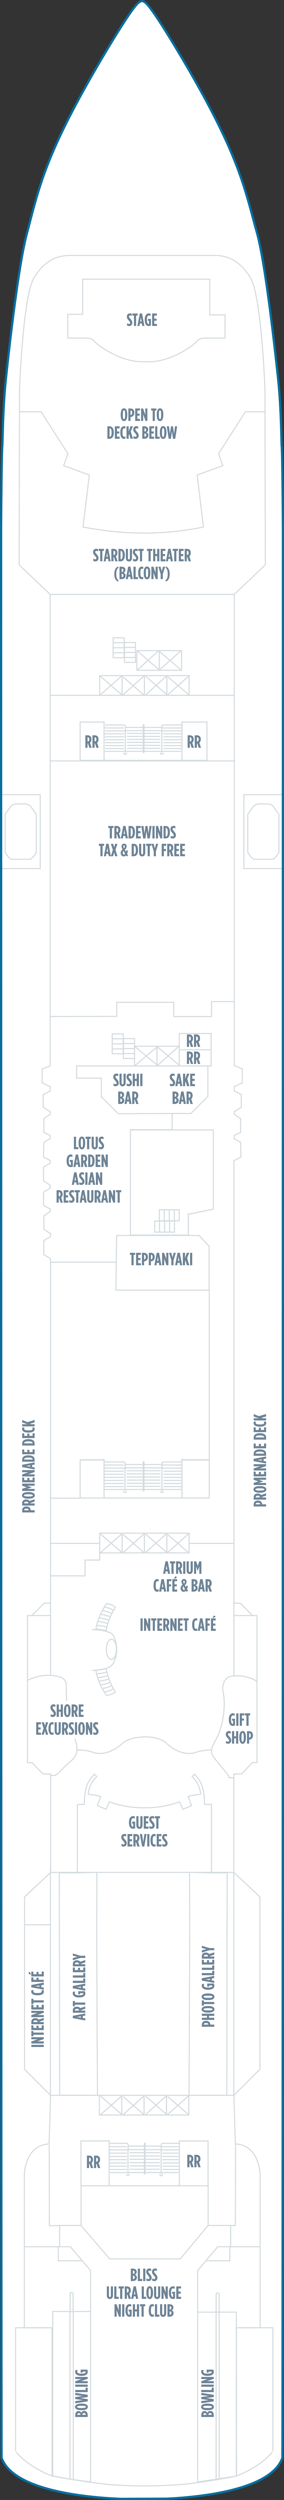 <?xml version="1.0" encoding="utf-8"?>
<!-- Generator: Adobe Illustrator 23.0.4, SVG Export Plug-In . SVG Version: 6.00 Build 0)  -->
<svg version="1.1" id="PEARL_DECK_07" xmlns="http://www.w3.org/2000/svg" xmlns:xlink="http://www.w3.org/1999/xlink" x="0px"
	 y="0px" width="127.751px" height="1122.356px" viewBox="0 0 127.751 1122.356"
	 style="enable-background:new 0 0 127.751 1122.356;" xml:space="preserve">
<rect x="0" y="0" width="127.751" height="1122.356" fill="#333333" stroke="none"/>
<style type="text/css">
	.New_x0020_Cabins_x0020_2019{fill:#EFF2F5;stroke:#FFFFFF;stroke-width:0.5;stroke-miterlimit:10;}
	.New_x0020_Cabins_x0020_2{fill:#EFF2F5;stroke:#FFFFFF;stroke-width:0.5;stroke-miterlimit:10;}
	.st0{fill:#FFFFFF;}
	.st1{fill:none;stroke:#D5DCE0;stroke-width:0.5;}
	.st2{fill:#6E8496;}
	.st3{fill:none;stroke:#076FA0;stroke-miterlimit:10;}
	.st4{fill:none;}
</style>
<g id="PEARL_DECK_07_BOTTOM">
	<path class="st0" d="M127.251,236.627c0,0-0.203-32.547-0.551-36.432c-0.127-1.437-0.229-16.152-1.449-28.511
		c0,0-6.594-56.271-9.576-66.758c-5.672-19.94-7.934-34.2-30.918-73.872c0,0-16.427-28.454-19.71-30.096
		c-0.293-0.243-0.596-0.391-0.904-0.459h-0.547c-0.31,0.068-0.612,0.216-0.904,0.459c-3.283,1.642-19.699,30.096-19.699,30.096
		c-22.982,39.672-24.947,53.638-30.916,73.872c-3.085,10.457-9.576,66.758-9.576,66.758c-1.222,12.359-1.322,27.075-1.45,28.511
		C0.703,204.081,0.5,236.627,0.5,236.627s0.001,15.092,0.003,41.192c-0.002,0.296-0.003,0.469-0.003,0.469
		s0.051,804.927,0.229,825.142c5.162,14.605,37.443,17.768,53.778,18.426l20.562-0.082c16.803-0.82,46.977-4.266,51.953-18.344
		c0.178-20.215,0.229-825.142,0.229-825.142s-0.001-0.173-0.003-0.469C127.25,251.719,127.251,236.627,127.251,236.627z"/>
	<polygon class="st1" points="44.845,312.157 44.845,303.311 54.929,303.311 54.929,312.157 44.845,312.157 	"/>
	<polygon class="st1" points="54.93,312.157 54.93,303.311 64.957,303.311 64.957,312.157 54.93,312.157 	"/>
	<polygon class="st1" points="64.957,312.157 64.957,303.311 75.042,303.311 75.042,312.157 64.957,312.157 	"/>
	<polygon class="st1" points="75.043,312.157 75.043,303.311 85.071,303.311 85.071,312.157 75.043,312.157 	"/>
	<polygon class="st1" points="44.845,697.167 44.845,688.321 54.929,688.321 54.929,697.167 44.845,697.167 	"/>
	<polygon class="st1" points="54.93,697.167 54.93,688.321 64.957,688.321 64.957,697.167 54.93,697.167 	"/>
	<polygon class="st1" points="64.957,697.167 64.957,688.321 75.042,688.321 75.042,697.167 64.957,697.167 	"/>
	<polygon class="st1" points="75.043,697.167 75.043,688.321 85.071,688.321 85.071,697.167 75.043,697.167 	"/>
	<polygon class="st1" points="44.694,949.542 44.694,940.697 54.778,940.697 54.778,949.542 44.694,949.542 	"/>
	<polygon class="st1" points="54.779,949.542 54.779,940.697 64.806,940.697 64.806,949.542 54.779,949.542 	"/>
	<polygon class="st1" points="64.806,949.542 64.806,940.697 74.891,940.697 74.891,949.542 64.806,949.542 	"/>
	<polygon class="st1" points="74.892,949.542 74.892,940.697 84.919,940.697 84.919,949.542 74.892,949.542 	"/>
	<path class="st1" d="M64.744,811.59c8.75,0.25,16-2.667,16-2.667l1.5,3.334l3.917-1.584l-1.5-4.083
		c1.333-0.583,3.833-0.833,5.583-1.083c-0.417-5.083-3.824-7.916-3.824-7.916l1.094-1.094c0,0,1.312,1.354,2.562,3.438
		c2.094,3.531,1.919,10.155,1.919,10.155h3.166"/>
	<line class="st1" x1="22.699" y1="864.131" x2="10.84" y2="864.131"/>
	<polygon class="st1" points="26.667,840.797 34.694,840.797 43.602,840.575 43.503,865.639 43.691,914.136 43.865,940.698 
		34.694,940.652 26.841,940.652 	"/>
	<polygon class="st1" points="102.183,840.797 94.157,840.797 85.248,840.575 85.347,865.639 85.16,914.136 85.045,940.698 
		94.157,940.652 102.009,940.652 	"/>
	<line class="st1" x1="22.699" y1="839.125" x2="22.699" y2="942.263"/>
	<path class="st1" d="M119.205,184.848h-8.804l-12.1,18.874l1.937,5.324l-11.546,4.217l2.834,23.368c0,0-11.33,2.386-21.78,2.556
		c-2.022,0.345-10.62,0-10.62,0c-9.203-0.197-21.78-2.556-21.78-2.556l2.834-23.368l-11.546-4.217l1.937-5.324l-12.1-18.874H8.869"
		/>
	<polygon class="st1" points="61.553,300.936 61.553,292.09 71.638,292.09 71.638,300.936 61.553,300.936 	"/>
	<polygon class="st1" points="71.639,300.936 71.639,292.09 81.666,292.09 81.666,300.936 71.639,300.936 	"/>
	<polygon class="st1" points="60.515,478.556 60.515,469.71 70.6,469.71 70.6,478.556 60.515,478.556 	"/>
	<polygon class="st1" points="70.601,478.556 70.601,469.71 80.628,469.71 80.628,478.556 70.601,478.556 	"/>
	<rect x="80.628" y="464.002" class="st1" width="14.338" height="14.568"/>
	<line class="st1" x1="80.935" y1="471.287" x2="94.813" y2="471.287"/>
	<polygon class="st1" points="52.117,579.207 94.072,579.207 94.072,559.541 89.577,554.671 52.491,554.671 	"/>
	<polyline class="st1" points="81.852,655.343 94.136,655.343 94.136,578.642 	"/>
	<line class="st1" x1="36.046" y1="655.343" x2="46.813" y2="655.343"/>
	<line class="st1" x1="52.117" y1="566.659" x2="22.527" y2="566.659"/>
	<polygon class="st1" points="58.673,507.281 95.946,507.281 95.946,542.868 84.707,545.116 84.707,554.481 58.673,554.481 	"/>
	<path class="st1" d="M23.085,797.037c1.124,0.375,2.622-0.375,3.184-0.936c0.562-0.562,0.874-1.29,6.181-5.994
		c5.307-4.704-0.749-13.111-1.311-15.546c-0.562-2.435-1.499-13.485-1.312-17.419c0.188-3.934-3.184-4.308-3.184-4.308
		s-6.421-2.374-14.369,1.601"/>
	<path class="st1" d="M105.193,798.161c-2.435-0.187-2.317,0.186-2.317-0.562c0-0.749-5.244-6.556-6.93-8.99
		c-1.686-2.435-0.562-4.495,1.686-8.616c2.248-4.121,4.121-13.673,2.81-19.854s2.997-7.492,2.997-7.492s6.11-1.458,12.158,2.171"/>
	<polyline class="st1" points="58.569,507.167 77.444,507.167 77.444,499.893 85.87,499.893 93.506,492.255 93.506,478.556 
		34.439,478.556 34.439,484.041 45.584,484.041 45.584,492.4 53.175,499.992 78.804,499.904 	"/>
	<line class="st1" x1="105.798" y1="341.618" x2="22.638" y2="341.618"/>
	<path class="st1" d="M83.872,1115.199c11.432-1.258,22.525-3.6,22.525-3.6l-0.043-66.566h10.662v-68.947
		c0,0-0.406-13.217-11.134-13.535l-0.681-21.854l11.716-11.709v-77.365l-11.752-11.018v-44.182h3.521l4.801-5.1h2.101V725.31h-1.95
		l-5.551-5.551h-2.852V566.125v-45.159l0.149,0.021l3.001-1.519l-0.15-6.601l-2.851-1.631v-1.501l2.852-1.368v-6.151l-2.852-1.932
		v-1.2l3.151-1.969v-5.701l-3.151-1.631v-1.952l3.602-1.668v-6.301l-3.602-1.481V266.834l13.956-13.221l-0.15-78.466
		c0,0-1.499-42.458-6.601-50.56c-5.102-8.102-10.653-9.902-16.204-9.902c-5.551,0-30.307,0-30.307,0h-6.601c0,0-22.354,0-27.905,0
		s-11.102,1.8-16.204,9.902c-5.102,8.102-6.601,50.56-6.601,50.56l-0.15,78.466l13.956,13.221v211.722l-3.602,1.303v6.301
		l3.602,1.668v1.952l-3.151,1.631v5.701l3.151,1.969v1.2l-2.852,1.932v6.151l2.852,1.368v1.501l-2.851,1.631l-0.15,6.601
		l3.001,1.519v1.2l-3.001,1.781v6.151l3.001,1.969v1.35l-3.001,1.782v6.002l3.001,1.519v1.201l-2.851,1.932v6.001l3,1.97v1.33
		l-3.001,1.801v6.301l3.001,1.801v154.683h-2.851l-5.551,5.551h-1.95v66.014h2.101l4.801,5.1h3.521v44.182L11.04,851.623v77.365
		l11.716,11.709l-0.681,21.854c-10.728,0.318-11.134,13.535-11.134,13.535v68.947h12.493v66.566c0,0,12.723,2.424,24.633,3.717
		C48.068,1115.316,63.462,1117.046,83.872,1115.199z"/>
	<polyline class="st1" points="22.818,456.351 52.521,456.311 52.533,449.983 78.146,449.983 78.146,456.392 95.144,456.392 
		95.144,449.67 105.001,449.67 	"/>
	<path class="st1" d="M65.193,811.59c-8.75,0.25-16-2.667-16-2.667l-1.5,3.334l-3.917-1.584l1.5-4.083
		c-1.333-0.583-3.833-0.833-5.583-1.083c0.417-5.083,3.824-7.916,3.824-7.916l-1.094-1.094c0,0-1.313,1.354-2.563,3.438
		c-2.094,3.531-1.919,10.155-1.919,10.155h-3.166"/>
	<polyline class="st1" points="22.792,840.606 105.165,840.606 105.165,940.698 22.699,940.698 	"/>
	<line class="st1" x1="81.852" y1="654.952" x2="81.852" y2="672.383"/>
	<polyline class="st1" points="46.813,655.48 36.046,655.48 36.046,672.527 94.132,672.527 94.132,655.48 81.852,655.48 	"/>
	<line class="st1" x1="46.813" y1="655.03" x2="46.813" y2="672.483"/>
	<polyline class="st1" points="116.866,1008.685 103.747,1008.685 103.747,999.12 93.59,999.12 81.09,1014.134 49.34,1014.134 
		36.465,999.12 26.81,999.12 26.81,1008.685 10.957,1008.685 	"/>
	<path class="st1" d="M23.426,1111.599v-66.566H7.017v55.469C7.017,1100.501,11.632,1107.027,23.426,1111.599z"/>
	<path class="st1" d="M88.903,1114.26v-76.234h17.41v73.573C106.313,1111.599,98.063,1112.955,88.903,1114.26z"/>
	<path class="st1" d="M106.35,1111.599v-66.566h16.409v55.469C122.759,1100.501,118.144,1107.027,106.35,1111.599z"/>
	<line class="st1" x1="22.553" y1="312.189" x2="105.267" y2="312.189"/>
	<line class="st1" x1="22.553" y1="266.88" x2="105.267" y2="266.88"/>
	<rect x="50.901" y="286.342" class="st1" width="4.958" height="8.922"/>
	<line class="st1" x1="50.859" y1="288.543" x2="55.68" y2="288.543"/>
	<line class="st1" x1="50.859" y1="290.805" x2="55.68" y2="290.805"/>
	<line class="st1" x1="50.859" y1="293.067" x2="55.68" y2="293.067"/>
	<rect x="55.987" y="288.454" class="st1" width="4.958" height="8.922"/>
	<line class="st1" x1="55.945" y1="290.655" x2="60.766" y2="290.655"/>
	<line class="st1" x1="55.945" y1="292.917" x2="60.766" y2="292.917"/>
	<line class="st1" x1="55.945" y1="295.179" x2="60.766" y2="295.179"/>
	<rect x="50.477" y="464.17" class="st1" width="4.958" height="8.922"/>
	<line class="st1" x1="50.435" y1="466.372" x2="55.257" y2="466.372"/>
	<line class="st1" x1="50.435" y1="468.633" x2="55.257" y2="468.633"/>
	<line class="st1" x1="50.435" y1="470.895" x2="55.257" y2="470.895"/>
	<rect x="55.563" y="466.282" class="st1" width="4.958" height="8.922"/>
	<line class="st1" x1="55.521" y1="468.483" x2="60.342" y2="468.483"/>
	<line class="st1" x1="55.521" y1="470.745" x2="60.342" y2="470.745"/>
	<line class="st1" x1="55.521" y1="473.007" x2="60.342" y2="473.007"/>
	<rect x="69.569" y="548.199" class="st1" width="8.922" height="4.958"/>
	<line class="st1" x1="71.77" y1="553.199" x2="71.77" y2="548.378"/>
	<line class="st1" x1="74.032" y1="553.199" x2="74.032" y2="548.378"/>
	<line class="st1" x1="76.293" y1="553.199" x2="76.293" y2="548.378"/>
	<rect x="71.68" y="543.113" class="st1" width="8.923" height="4.958"/>
	<line class="st1" x1="73.882" y1="548.113" x2="73.882" y2="543.292"/>
	<line class="st1" x1="76.144" y1="548.113" x2="76.144" y2="543.292"/>
	<line class="st1" x1="78.406" y1="548.113" x2="78.406" y2="543.292"/>
	<line class="st1" x1="36.046" y1="672.6" x2="22.632" y2="672.6"/>
	<polyline class="st1" points="22.139,962.965 22.215,999.21 26.726,999.16 	"/>
	<polyline class="st1" points="105.955,962.329 105.879,999.149 101.369,999.097 	"/>
	<line class="st1" x1="97.215" y1="1038.247" x2="97.215" y2="1112.738"/>
	<line class="st1" x1="98.59" y1="1038.247" x2="98.59" y2="1112.738"/>
	<polygon class="st1" points="31.479,1112.988 23.725,1111.599 23.725,1037.738 31.479,1037.738 	"/>
	<polygon class="st1" points="40.718,1114.26 32.963,1113.238 32.963,1037.738 40.718,1037.738 	"/>
	<polyline class="st1" points="40.726,1038.239 40.726,1019.322 31.632,1008.657 26.215,1008.657 26.215,1014.987 36.799,1014.987 	
		"/>
	<polyline class="st1" points="88.903,1038.239 88.903,1019.322 97.965,1008.657 103.382,1008.657 103.382,1014.987 
		92.882,1014.987 	"/>
	<path class="st1" d="M32.892,1037.759v-8.047c0-0.374-0.303-0.526-0.677-0.526l0,0c-0.374,0-0.677,0.152-0.677,0.526v8.047H32.892z
		"/>
	<path class="st1" d="M98.582,1038.017v-8.047c0-0.374-0.303-0.526-0.677-0.526l0,0c-0.374,0-0.677,0.152-0.677,0.526v8.047H98.582z
		"/>
	<path class="st1" d="M95.178,785.677c-1.713-0.262-6.049,0.668-6.049,0.668s-6.119,3.512-14.104-3.561
		c0,0-2.822-3.265-10.399-2.998c-7.239,0.255-9.647,2.998-9.647,2.998c-7.984,7.073-14.064,3.561-14.064,3.561
		s-3.893-0.93-6.36-0.668"/>
	<polyline class="st1" points="22.715,719.738 22.736,725.301 14.361,725.301 	"/>
	<polyline class="st1" points="105.212,719.738 105.191,725.301 113.566,725.301 	"/>
	<line class="st1" x1="22.682" y1="692.903" x2="44.815" y2="692.903"/>
	<line class="st1" x1="85.148" y1="692.903" x2="105.277" y2="692.903"/>
	<polyline class="st1" points="44.845,697.167 44.845,700.384 38.258,700.384 38.258,707.479 22.68,707.479 	"/>
	<path class="st1" d="M46.857,759.612c0,0,2.17-0.14,4.103-1.464"/>
	<path class="st1" d="M46.038,758.008c0,0,2.156-0.124,4.208-1.254"/>
	<path class="st1" d="M45.232,756.363c0,0,2.194-0.116,4.364-1.136"/>
	<path class="st1" d="M44.575,754.744c0,0,2.171-0.106,4.406-1.02"/>
	<path class="st1" d="M43.996,753.139c0,0,2.155-0.099,4.464-0.905"/>
	<path class="st1" d="M43.484,751.465c0,0,2.148-0.088,4.559-0.779"/>
	<path class="st1" d="M43.145,749.849c0,0,0.421,4.94,4.685,11.263c0,0,2.262,0.066,4.02-1.498l-0.07-0.126
		c-3.511-5.85-4.027-10.366-4.027-10.366L43.145,749.849z"/>
	<path class="st1" d="M46.881,721.532c0,0,2.17,0.14,4.103,1.464"/>
	<path class="st1" d="M46.063,723.135c0,0,2.156,0.124,4.208,1.254"/>
	<path class="st1" d="M45.257,724.781c0,0,2.194,0.116,4.364,1.136"/>
	<path class="st1" d="M44.6,726.4c0,0,2.171,0.107,4.406,1.021"/>
	<path class="st1" d="M44.02,728.004c0,0,2.155,0.099,4.464,0.905"/>
	<path class="st1" d="M43.509,729.678c0,0,2.148,0.088,4.559,0.779"/>
	<path class="st1" d="M43.169,731.294c0,0,0.421-4.939,4.686-11.263c0,0,2.262-0.066,4.02,1.498l-0.07,0.126
		c-3.511,5.85-4.027,10.366-4.027,10.366L43.169,731.294z"/>
	<line class="st1" x1="22.75" y1="725.18" x2="22.75" y2="752.123"/>
	<line class="st1" x1="105.223" y1="725.18" x2="105.223" y2="752.123"/>
	<path class="st1" d="M52.373,740.453c0,2.502-1.014,4.53-2.265,4.53s-2.266-2.028-2.266-4.53c0-2.502,1.015-4.53,2.266-4.53
		S52.373,737.951,52.373,740.453z"/>
	<path class="st1" d="M41.407,749.914c1.727,0,8.149-0.276,9.53-3.177c1.022-2.147,1.561-3.729,1.561-6.25
		c0-2.52-0.801-5.42-1.837-6.732s-6.699-2.279-9.392-2.141"/>
	<line class="st1" x1="34.799" y1="810.074" x2="34.799" y2="840.775"/>
	<line class="st1" x1="95.132" y1="809.722" x2="95.132" y2="840.776"/>
	<path class="st1" d="M101.198,151.786h-8.858c0,0-2.589-0.144-3.596,1.294c-0.929,1.326-10.781,9.01-20.993,9.299l-4.32,0.004
		c-10.265-0.218-20.21-7.97-21.143-9.303c-1.007-1.438-3.596-1.294-3.596-1.294h-8.198v-10.665h6.7v-15.779h57.141v16.019h6.934
		L101.198,151.786z"/>
	<line class="st1" x1="65.491" y1="941.053" x2="74.874" y2="949.192"/>
	<line class="st1" x1="45.154" y1="940.956" x2="54.835" y2="949.325"/>
	<line class="st1" x1="45.154" y1="949.421" x2="54.85" y2="940.913"/>
	<line class="st1" x1="55.432" y1="941.269" x2="64.858" y2="949.47"/>
	<line class="st1" x1="55.225" y1="949.519" x2="64.85" y2="940.913"/>
	<line class="st1" x1="65.491" y1="949.325" x2="74.85" y2="940.913"/>
	<line class="st1" x1="75.432" y1="941.269" x2="85.05" y2="949.519"/>
	<line class="st1" x1="75.32" y1="949.373" x2="84.85" y2="940.913"/>
	<line class="st1" x1="65.491" y1="688.732" x2="74.874" y2="696.871"/>
	<line class="st1" x1="45.154" y1="688.634" x2="54.835" y2="697.003"/>
	<line class="st1" x1="45.154" y1="697.1" x2="54.85" y2="688.591"/>
	<line class="st1" x1="55.432" y1="688.948" x2="64.858" y2="697.149"/>
	<line class="st1" x1="55.225" y1="697.198" x2="64.85" y2="688.591"/>
	<line class="st1" x1="65.491" y1="697.003" x2="74.85" y2="688.591"/>
	<line class="st1" x1="75.432" y1="688.948" x2="85.05" y2="697.198"/>
	<line class="st1" x1="75.32" y1="697.052" x2="84.85" y2="688.591"/>
	<line class="st1" x1="45.057" y1="303.547" x2="54.739" y2="311.916"/>
	<line class="st1" x1="45.057" y1="312.013" x2="54.753" y2="303.504"/>
	<line class="st1" x1="55.335" y1="303.86" x2="64.761" y2="312.061"/>
	<line class="st1" x1="55.128" y1="312.11" x2="64.753" y2="303.504"/>
	<line class="st1" x1="61.955" y1="292.374" x2="71.339" y2="300.513"/>
	<line class="st1" x1="61.955" y1="300.645" x2="71.315" y2="292.233"/>
	<line class="st1" x1="71.897" y1="292.59" x2="81.515" y2="300.84"/>
	<line class="st1" x1="71.785" y1="300.694" x2="81.315" y2="292.233"/>
	<line class="st1" x1="65.585" y1="303.645" x2="74.969" y2="311.784"/>
	<line class="st1" x1="65.585" y1="311.917" x2="74.945" y2="303.504"/>
	<line class="st1" x1="75.527" y1="303.861" x2="85.145" y2="312.111"/>
	<line class="st1" x1="75.414" y1="311.965" x2="84.945" y2="303.504"/>
	<line class="st1" x1="60.685" y1="469.88" x2="70.574" y2="478.043"/>
	<line class="st1" x1="60.515" y1="478.556" x2="70.588" y2="470.07"/>
	<line class="st1" x1="70.783" y1="469.987" x2="80.596" y2="478.188"/>
	<line class="st1" x1="70.963" y1="478.237" x2="80.588" y2="469.631"/>
	<line class="st1" x1="81.853" y1="323.847" x2="81.853" y2="341.43"/>
	<polyline class="st1" points="46.844,324.181 36.047,324.181 36.047,341.374 93.093,341.374 93.093,324.181 81.614,324.181 	"/>
	<line class="st1" x1="46.814" y1="323.847" x2="46.814" y2="341.258"/>
	<polyline class="st1" points="80.705,981.061 80.705,961.186 93.595,961.186 93.595,981.311 36.428,981.311 36.428,961.156 
		49.111,961.156 49.111,981.311 	"/>
	<line class="st1" x1="36.465" y1="980.239" x2="36.465" y2="999.12"/>
	<line class="st1" x1="93.632" y1="980.905" x2="93.632" y2="999.286"/>
	<path class="st1" d="M73.12,962.267c-0.346,0-0.627,0.256-0.627,0.578"/>
	<line class="st1" x1="80.681" y1="962.267" x2="73.12" y2="962.267"/>
	<line class="st1" x1="72.494" y1="962.845" x2="72.494" y2="965.085"/>
	<line class="st1" x1="72.494" y1="965.085" x2="57.632" y2="965.085"/>
	<path class="st1" d="M57.632,962.845c0-0.322-0.275-0.578-0.621-0.578"/>
	<line class="st1" x1="57.632" y1="965.085" x2="57.632" y2="962.845"/>
	<line class="st1" x1="57.011" y1="962.267" x2="49.405" y2="962.267"/>
	<line class="st1" x1="65.231" y1="976.08" x2="65.231" y2="962.06"/>
	<line class="st1" x1="64.929" y1="976.08" x2="64.929" y2="962.06"/>
	<line class="st1" x1="80.329" y1="975.363" x2="65.231" y2="975.363"/>
	<line class="st1" x1="65.231" y1="962.06" x2="64.929" y2="962.06"/>
	<line class="st1" x1="65.231" y1="976.08" x2="64.929" y2="976.08"/>
	<line class="st1" x1="64.929" y1="975.363" x2="49.287" y2="975.363"/>
	<line class="st1" x1="64.929" y1="973.878" x2="58.276" y2="973.878"/>
	<line class="st1" x1="64.929" y1="972.392" x2="58.276" y2="972.392"/>
	<line class="st1" x1="64.929" y1="970.906" x2="58.276" y2="970.906"/>
	<line class="st1" x1="64.929" y1="969.419" x2="58.276" y2="969.419"/>
	<line class="st1" x1="64.929" y1="967.933" x2="58.276" y2="967.933"/>
	<line class="st1" x1="64.929" y1="966.447" x2="58.276" y2="966.447"/>
	<line class="st1" x1="64.929" y1="963.476" x2="57.673" y2="963.476"/>
	<line class="st1" x1="71.884" y1="973.878" x2="65.231" y2="973.878"/>
	<line class="st1" x1="71.884" y1="972.392" x2="65.231" y2="972.392"/>
	<line class="st1" x1="71.884" y1="970.906" x2="65.231" y2="970.906"/>
	<line class="st1" x1="71.884" y1="969.419" x2="65.231" y2="969.419"/>
	<line class="st1" x1="71.884" y1="967.933" x2="65.231" y2="967.933"/>
	<line class="st1" x1="71.884" y1="966.447" x2="65.231" y2="966.447"/>
	<line class="st1" x1="72.54" y1="963.476" x2="65.231" y2="963.476"/>
	<line class="st1" x1="49.231" y1="963.73" x2="57.066" y2="963.73"/>
	<line class="st1" x1="49.338" y1="965.197" x2="57.887" y2="965.197"/>
	<line class="st1" x1="49.179" y1="966.658" x2="57.066" y2="966.658"/>
	<line class="st1" x1="49.338" y1="968.123" x2="57.034" y2="968.123"/>
	<line class="st1" x1="72.476" y1="963.73" x2="80.541" y2="963.73"/>
	<line class="st1" x1="72.423" y1="965.197" x2="80.596" y2="965.197"/>
	<line class="st1" x1="73.093" y1="966.658" x2="80.649" y2="966.658"/>
	<line class="st1" x1="73.093" y1="968.123" x2="80.596" y2="968.123"/>
	<path class="st1" d="M56.962,976.248c0,0.309,0.271,0.56,0.605,0.56c0.335,0,0.604-0.252,0.604-0.56l0,0"/>
	<line class="st1" x1="58.172" y1="976.248" x2="58.172" y2="976.08"/>
	<line class="st1" x1="56.962" y1="976.248" x2="56.962" y2="976.08"/>
	<path class="st1" d="M71.884,976.248c0,0.309,0.27,0.56,0.601,0.56c0.337,0,0.608-0.252,0.608-0.56l0,0"/>
	<line class="st1" x1="73.093" y1="976.248" x2="73.093" y2="976.08"/>
	<line class="st1" x1="71.884" y1="976.248" x2="71.884" y2="976.08"/>
	<line class="st1" x1="57.576" y1="976.08" x2="57.576" y2="965.226"/>
	<line class="st1" x1="49.392" y1="971.052" x2="57.066" y2="971.052"/>
	<line class="st1" x1="49.392" y1="972.513" x2="57.066" y2="972.513"/>
	<line class="st1" x1="49.445" y1="973.98" x2="57.066" y2="973.98"/>
	<line class="st1" x1="49.338" y1="969.585" x2="57.066" y2="969.585"/>
	<line class="st1" x1="72.478" y1="976.08" x2="72.478" y2="965.029"/>
	<line class="st1" x1="73.093" y1="971.052" x2="80.541" y2="971.052"/>
	<line class="st1" x1="73.093" y1="972.513" x2="80.489" y2="972.513"/>
	<line class="st1" x1="73.093" y1="973.98" x2="80.437" y2="973.98"/>
	<line class="st1" x1="73.008" y1="969.585" x2="80.705" y2="969.585"/>
	<path class="st1" d="M73.564,656.341c-0.386,0-0.697,0.242-0.697,0.546"/>
	<line class="st1" x1="81.997" y1="656.341" x2="73.564" y2="656.341"/>
	<line class="st1" x1="72.867" y1="656.887" x2="72.867" y2="659.003"/>
	<line class="st1" x1="72.867" y1="659.003" x2="56.29" y2="659.003"/>
	<path class="st1" d="M56.29,656.887c0-0.304-0.307-0.546-0.692-0.546"/>
	<line class="st1" x1="56.29" y1="659.003" x2="56.29" y2="656.887"/>
	<line class="st1" x1="55.598" y1="656.341" x2="47.114" y2="656.341"/>
	<line class="st1" x1="64.766" y1="669.386" x2="64.766" y2="656.146"/>
	<line class="st1" x1="64.429" y1="669.386" x2="64.429" y2="656.146"/>
	<line class="st1" x1="81.605" y1="668.708" x2="64.766" y2="668.708"/>
	<line class="st1" x1="64.766" y1="656.146" x2="64.429" y2="656.146"/>
	<line class="st1" x1="64.766" y1="669.386" x2="64.429" y2="669.386"/>
	<line class="st1" x1="64.429" y1="668.708" x2="46.983" y2="668.708"/>
	<line class="st1" x1="64.429" y1="667.307" x2="57.008" y2="667.307"/>
	<line class="st1" x1="64.429" y1="665.904" x2="57.008" y2="665.904"/>
	<line class="st1" x1="64.429" y1="664.5" x2="57.008" y2="664.5"/>
	<line class="st1" x1="64.429" y1="663.096" x2="57.008" y2="663.096"/>
	<line class="st1" x1="64.429" y1="661.693" x2="57.008" y2="661.693"/>
	<line class="st1" x1="64.429" y1="660.289" x2="57.008" y2="660.289"/>
	<line class="st1" x1="64.429" y1="657.483" x2="56.336" y2="657.483"/>
	<line class="st1" x1="72.186" y1="667.307" x2="64.766" y2="667.307"/>
	<line class="st1" x1="72.186" y1="665.904" x2="64.766" y2="665.904"/>
	<line class="st1" x1="72.186" y1="664.5" x2="64.766" y2="664.5"/>
	<line class="st1" x1="72.186" y1="663.096" x2="64.766" y2="663.096"/>
	<line class="st1" x1="72.186" y1="661.693" x2="64.766" y2="661.693"/>
	<line class="st1" x1="72.186" y1="660.289" x2="64.766" y2="660.289"/>
	<line class="st1" x1="72.918" y1="657.483" x2="64.766" y2="657.483"/>
	<line class="st1" x1="46.92" y1="657.723" x2="55.658" y2="657.723"/>
	<line class="st1" x1="47.039" y1="659.108" x2="56.575" y2="659.108"/>
	<line class="st1" x1="46.862" y1="660.488" x2="55.658" y2="660.488"/>
	<line class="st1" x1="47.039" y1="661.872" x2="55.623" y2="661.872"/>
	<line class="st1" x1="72.846" y1="657.723" x2="81.842" y2="657.723"/>
	<line class="st1" x1="72.788" y1="659.108" x2="81.904" y2="659.108"/>
	<line class="st1" x1="73.534" y1="660.488" x2="81.962" y2="660.488"/>
	<line class="st1" x1="73.534" y1="661.872" x2="81.904" y2="661.872"/>
	<path class="st1" d="M55.543,669.544c0,0.291,0.303,0.529,0.675,0.529c0.374,0,0.674-0.238,0.674-0.529l0,0"/>
	<line class="st1" x1="56.892" y1="669.544" x2="56.892" y2="669.386"/>
	<line class="st1" x1="55.543" y1="669.544" x2="55.543" y2="669.386"/>
	<path class="st1" d="M72.186,669.544c0,0.291,0.301,0.529,0.67,0.529c0.376,0,0.678-0.238,0.678-0.529l0,0"/>
	<line class="st1" x1="73.534" y1="669.544" x2="73.534" y2="669.386"/>
	<line class="st1" x1="72.186" y1="669.544" x2="72.186" y2="669.386"/>
	<line class="st1" x1="56.227" y1="669.386" x2="56.227" y2="659.136"/>
	<line class="st1" x1="47.1" y1="664.638" x2="55.658" y2="664.638"/>
	<line class="st1" x1="47.1" y1="666.018" x2="55.658" y2="666.018"/>
	<line class="st1" x1="47.159" y1="667.403" x2="55.658" y2="667.403"/>
	<line class="st1" x1="47.039" y1="663.252" x2="55.658" y2="663.252"/>
	<line class="st1" x1="72.848" y1="669.386" x2="72.848" y2="658.95"/>
	<line class="st1" x1="73.534" y1="664.638" x2="81.842" y2="664.638"/>
	<line class="st1" x1="73.534" y1="666.018" x2="81.784" y2="666.018"/>
	<line class="st1" x1="73.534" y1="667.403" x2="81.725" y2="667.403"/>
	<line class="st1" x1="73.439" y1="663.252" x2="82.024" y2="663.252"/>
	<path class="st1" d="M73.488,325.485c-0.382,0-0.689,0.231-0.689,0.522"/>
	<line class="st1" x1="81.827" y1="325.485" x2="73.488" y2="325.485"/>
	<line class="st1" x1="72.799" y1="326.007" x2="72.799" y2="328.031"/>
	<line class="st1" x1="72.799" y1="328.031" x2="56.405" y2="328.031"/>
	<path class="st1" d="M56.405,326.007c0-0.29-0.303-0.522-0.684-0.522"/>
	<line class="st1" x1="56.405" y1="328.031" x2="56.405" y2="326.007"/>
	<line class="st1" x1="55.722" y1="325.485" x2="47.331" y2="325.485"/>
	<line class="st1" x1="64.788" y1="337.961" x2="64.788" y2="325.298"/>
	<line class="st1" x1="64.453" y1="337.961" x2="64.453" y2="325.298"/>
	<line class="st1" x1="81.439" y1="337.313" x2="64.788" y2="337.313"/>
	<line class="st1" x1="64.788" y1="325.298" x2="64.453" y2="325.298"/>
	<line class="st1" x1="64.788" y1="337.961" x2="64.453" y2="337.961"/>
	<line class="st1" x1="64.453" y1="337.313" x2="47.202" y2="337.313"/>
	<line class="st1" x1="64.453" y1="335.973" x2="57.116" y2="335.973"/>
	<line class="st1" x1="64.453" y1="334.631" x2="57.116" y2="334.631"/>
	<line class="st1" x1="64.453" y1="333.288" x2="57.116" y2="333.288"/>
	<line class="st1" x1="64.453" y1="331.945" x2="57.116" y2="331.945"/>
	<line class="st1" x1="64.453" y1="330.603" x2="57.116" y2="330.603"/>
	<line class="st1" x1="64.453" y1="329.26" x2="57.116" y2="329.26"/>
	<line class="st1" x1="64.453" y1="326.577" x2="56.452" y2="326.577"/>
	<line class="st1" x1="72.124" y1="335.973" x2="64.788" y2="335.973"/>
	<line class="st1" x1="72.124" y1="334.631" x2="64.788" y2="334.631"/>
	<line class="st1" x1="72.124" y1="333.288" x2="64.788" y2="333.288"/>
	<line class="st1" x1="72.124" y1="331.945" x2="64.788" y2="331.945"/>
	<line class="st1" x1="72.124" y1="330.603" x2="64.788" y2="330.603"/>
	<line class="st1" x1="72.124" y1="329.26" x2="64.788" y2="329.26"/>
	<line class="st1" x1="72.849" y1="326.577" x2="64.788" y2="326.577"/>
	<line class="st1" x1="47.141" y1="326.806" x2="55.781" y2="326.806"/>
	<line class="st1" x1="47.258" y1="328.131" x2="56.687" y2="328.131"/>
	<line class="st1" x1="47.083" y1="329.451" x2="55.781" y2="329.451"/>
	<line class="st1" x1="47.258" y1="330.774" x2="55.747" y2="330.774"/>
	<line class="st1" x1="72.777" y1="326.806" x2="81.673" y2="326.806"/>
	<line class="st1" x1="72.72" y1="328.131" x2="81.734" y2="328.131"/>
	<line class="st1" x1="73.457" y1="329.451" x2="81.792" y2="329.451"/>
	<line class="st1" x1="73.457" y1="330.774" x2="81.734" y2="330.774"/>
	<path class="st1" d="M55.667,338.113c0,0.278,0.299,0.506,0.667,0.506c0.37,0,0.667-0.228,0.667-0.506l0,0"/>
	<line class="st1" x1="57.002" y1="338.113" x2="57.002" y2="337.961"/>
	<line class="st1" x1="55.667" y1="338.113" x2="55.667" y2="337.961"/>
	<path class="st1" d="M72.124,338.113c0,0.278,0.298,0.506,0.663,0.506c0.371,0,0.67-0.228,0.67-0.506l0,0"/>
	<line class="st1" x1="73.457" y1="338.113" x2="73.457" y2="337.961"/>
	<line class="st1" x1="72.124" y1="338.113" x2="72.124" y2="337.961"/>
	<line class="st1" x1="56.343" y1="337.961" x2="56.343" y2="328.158"/>
	<line class="st1" x1="47.318" y1="333.42" x2="55.781" y2="333.42"/>
	<line class="st1" x1="47.318" y1="334.74" x2="55.781" y2="334.74"/>
	<line class="st1" x1="47.376" y1="336.064" x2="55.781" y2="336.064"/>
	<line class="st1" x1="47.258" y1="332.095" x2="55.781" y2="332.095"/>
	<line class="st1" x1="72.779" y1="337.961" x2="72.779" y2="327.979"/>
	<line class="st1" x1="73.457" y1="333.42" x2="81.673" y2="333.42"/>
	<line class="st1" x1="73.457" y1="334.74" x2="81.616" y2="334.74"/>
	<line class="st1" x1="73.457" y1="336.064" x2="81.557" y2="336.064"/>
	<line class="st1" x1="73.365" y1="332.095" x2="81.853" y2="332.095"/>
	<rect x="109.681" y="356.765" class="st1" width="17.553" height="33.178"/>
	<path class="st1" d="M122.459,385.775c0,0,1.055,0.188,3.002-3.101v-17.14l-2.692-3.702c0,0-0.879-0.901-2.367-0.901
		c-1.492,0-2.396,0-3.888,0c-1.489,0-2.369,0.901-2.369,0.901l-2.69,3.702v17.14c1.947,3.289,3.001,3.101,3.001,3.101H122.459z"/>
	<rect x="0.542" y="356.765" class="st1" width="17.553" height="33.178"/>
	<path class="st1" d="M13.32,385.775c0,0,1.055,0.188,3.002-3.101v-17.14l-2.692-3.702c0,0-0.879-0.901-2.367-0.901
		c-1.492,0-2.397,0-3.888,0c-1.489,0-2.369,0.901-2.369,0.901l-2.69,3.702v17.14c1.947,3.289,3.001,3.101,3.001,3.101H13.32z"/>
	<rect x="15.572" y="763.52" class="st0" width="30.192" height="17.045"/>
	<path class="st2" d="M38.403,330.113h1.007c1,0,1.727,0.527,1.727,1.783v0.072c0,0.728-0.288,1.191-0.656,1.472l0.751,2.271h-1.039
		l-0.632-1.951h-0.184v1.951h-0.976V330.113z M39.426,332.879c0.424,0,0.735-0.248,0.735-0.903v-0.064
		c0-0.704-0.336-0.888-0.759-0.888h-0.024v1.855H39.426z M41.586,330.113h1.008c1,0,1.727,0.527,1.727,1.783v0.072
		c0,0.728-0.288,1.191-0.656,1.472l0.751,2.271h-1.04l-0.631-1.951h-0.184v1.951h-0.976V330.113z M42.61,332.879
		c0.424,0,0.736-0.248,0.736-0.903v-0.064c0-0.704-0.336-0.888-0.76-0.888h-0.024v1.855H42.61z"/>
	<path class="st2" d="M84.403,330.113h1.008c0.999,0,1.727,0.527,1.727,1.783v0.072c0,0.728-0.287,1.191-0.655,1.472l0.752,2.271
		h-1.04l-0.631-1.951h-0.185v1.951h-0.976V330.113z M85.426,332.879c0.424,0,0.736-0.248,0.736-0.903v-0.064
		c0-0.704-0.336-0.888-0.76-0.888h-0.024v1.855H85.426z M87.587,330.113h1.007c1,0,1.728,0.527,1.728,1.783v0.072
		c0,0.728-0.288,1.191-0.655,1.472l0.751,2.271h-1.039l-0.632-1.951h-0.184v1.951h-0.976V330.113z M88.611,332.879
		c0.424,0,0.735-0.248,0.735-0.903v-0.064c0-0.704-0.336-0.888-0.76-0.888h-0.023v1.855H88.611z"/>
	<path class="st2" d="M76.417,487.435v-1.016c0.344,0.2,0.616,0.312,0.88,0.312c0.279,0,0.52-0.136,0.52-0.479v-0.016
		c0-0.256-0.08-0.448-0.544-0.976c-0.663-0.751-0.936-1.111-0.936-1.791v-0.016c0-0.896,0.584-1.463,1.359-1.463
		c0.392,0,0.624,0.056,0.864,0.176v1.016c-0.305-0.176-0.488-0.256-0.744-0.256c-0.271,0-0.504,0.176-0.504,0.479v0.016
		c0,0.264,0.08,0.36,0.544,0.896c0.768,0.887,0.936,1.231,0.936,1.871v0.016c0,0.879-0.615,1.463-1.383,1.463
		C77.026,487.666,76.698,487.57,76.417,487.435z M79.921,482.014h1.039l1.063,5.613h-0.976l-0.184-1.111h-0.888l-0.176,1.111h-0.943
		L79.921,482.014z M80.721,485.636l-0.296-1.847l-0.304,1.847H80.721z M82.322,482.03h0.976v2.342l0.791-2.342h1.104l-0.943,2.366
		l0.96,3.23h-1.088l-0.607-2.119l-0.216,0.616v1.503h-0.976V482.03z M85.545,482.03h2.143v0.927h-1.167v1.391h1.031v0.928h-1.031
		v1.423h1.191v0.928h-2.167V482.03z M77.622,490.03h0.848c0.943,0,1.823,0.384,1.823,1.423v0.04c0,0.72-0.408,1.071-0.808,1.263
		c0.472,0.208,0.879,0.536,0.879,1.248v0.072c0,0.992-0.768,1.551-1.854,1.551h-0.888V490.03z M78.613,492.38
		c0.432,0,0.72-0.248,0.72-0.736v-0.016c0-0.487-0.288-0.695-0.72-0.695h-0.016v1.447H78.613z M78.621,494.723
		c0.448,0,0.768-0.264,0.768-0.728v-0.04c0-0.464-0.319-0.728-0.768-0.728h-0.023v1.495H78.621z M81.517,490.014h1.04l1.062,5.613
		h-0.975l-0.185-1.111h-0.888l-0.176,1.111h-0.943L81.517,490.014z M82.317,493.636l-0.296-1.847l-0.304,1.847H82.317z
		 M83.917,490.03h1.008c0.999,0,1.727,0.527,1.727,1.783v0.072c0,0.728-0.287,1.191-0.655,1.472l0.752,2.271h-1.04l-0.632-1.951
		h-0.184v1.951h-0.976V490.03z M84.941,492.796c0.424,0,0.735-0.248,0.735-0.903v-0.064c0-0.704-0.335-0.888-0.759-0.888h-0.024
		v1.855H84.941z"/>
	<path class="st2" d="M51.045,487.435v-1.016c0.344,0.2,0.616,0.312,0.88,0.312c0.28,0,0.52-0.136,0.52-0.479v-0.016
		c0-0.256-0.08-0.448-0.544-0.976c-0.664-0.751-0.935-1.111-0.935-1.791v-0.016c0-0.896,0.583-1.463,1.359-1.463
		c0.392,0,0.624,0.056,0.864,0.176v1.016c-0.304-0.176-0.488-0.256-0.744-0.256c-0.272,0-0.504,0.176-0.504,0.479v0.016
		c0,0.264,0.08,0.36,0.544,0.896c0.768,0.887,0.936,1.231,0.936,1.871v0.016c0,0.879-0.616,1.463-1.383,1.463
		C51.653,487.666,51.325,487.57,51.045,487.435z M53.749,485.996v-3.966h0.967v4.062c0,0.504,0.176,0.704,0.424,0.704
		c0.248,0,0.424-0.2,0.424-0.704v-4.062h0.967v3.966c0,1.175-0.591,1.703-1.391,1.703C54.341,487.698,53.749,487.171,53.749,485.996
		z M56.974,487.435v-1.016c0.344,0.2,0.615,0.312,0.879,0.312c0.28,0,0.52-0.136,0.52-0.479v-0.016c0-0.256-0.08-0.448-0.543-0.976
		c-0.664-0.751-0.936-1.111-0.936-1.791v-0.016c0-0.896,0.583-1.463,1.359-1.463c0.392,0,0.624,0.056,0.863,0.176v1.016
		c-0.304-0.176-0.488-0.256-0.744-0.256c-0.272,0-0.503,0.176-0.503,0.479v0.016c0,0.264,0.08,0.36,0.543,0.896
		c0.768,0.887,0.936,1.231,0.936,1.871v0.016c0,0.879-0.616,1.463-1.383,1.463C57.581,487.666,57.253,487.57,56.974,487.435z
		 M59.693,482.03h0.976v2.318h0.847v-2.318h0.976v5.597h-0.976v-2.351h-0.847v2.351h-0.976V482.03z M63.085,482.03h0.975v5.597
		h-0.975V482.03z M53.169,490.03h0.848c0.943,0,1.823,0.384,1.823,1.423v0.04c0,0.72-0.408,1.071-0.808,1.263
		c0.472,0.208,0.88,0.536,0.88,1.248v0.072c0,0.992-0.768,1.551-1.855,1.551h-0.888V490.03z M54.161,492.38
		c0.432,0,0.719-0.248,0.719-0.736v-0.016c0-0.487-0.288-0.695-0.719-0.695h-0.016v1.447H54.161z M54.169,494.723
		c0.448,0,0.768-0.264,0.768-0.728v-0.04c0-0.464-0.32-0.728-0.768-0.728h-0.024v1.495H54.169z M57.065,490.014h1.04l1.063,5.613
		h-0.976l-0.184-1.111h-0.888l-0.176,1.111h-0.944L57.065,490.014z M57.865,493.636l-0.296-1.847l-0.304,1.847H57.865z
		 M59.465,490.03h1.008c0.999,0,1.727,0.527,1.727,1.783v0.072c0,0.728-0.288,1.191-0.656,1.472l0.751,2.271h-1.04l-0.631-1.951
		h-0.184v1.951h-0.976V490.03z M60.489,492.796c0.424,0,0.736-0.248,0.736-0.903v-0.064c0-0.704-0.336-0.888-0.76-0.888h-0.024
		v1.855H60.489z"/>
	<path class="st2" d="M59.13,563.368h-0.688v-0.927h2.351v0.927h-0.688v4.669H59.13V563.368z M61.202,562.441h2.143v0.927h-1.167
		v1.391h1.031v0.928h-1.031v1.423h1.191v0.928h-2.167V562.441z M63.842,562.441h0.872c1.063,0,1.807,0.575,1.807,1.887v0.016
		c0,1.263-0.704,1.863-1.695,1.935h-0.008v1.759h-0.976V562.441z M64.826,565.375c0.408-0.024,0.72-0.32,0.72-1v-0.016
		c0-0.712-0.272-1.016-0.696-1.016h-0.032v2.031H64.826z M66.922,562.441h0.871c1.063,0,1.807,0.575,1.807,1.887v0.016
		c0,1.263-0.704,1.863-1.695,1.935h-0.008v1.759h-0.975V562.441z M67.906,565.375c0.408-0.024,0.719-0.32,0.719-1v-0.016
		c0-0.712-0.271-1.016-0.695-1.016h-0.032v2.031H67.906z M70.506,562.425h1.04l1.063,5.613h-0.975l-0.184-1.111h-0.888l-0.176,1.111
		h-0.943L70.506,562.425z M71.305,566.047l-0.296-1.847l-0.304,1.847H71.305z M72.906,562.441h0.912l0.983,2.83v-2.83h0.951v5.597
		h-0.863l-1.032-2.966v2.966h-0.951V562.441z M77.082,565.831l-1.039-3.39h1.007l0.528,2.095l0.535-2.095h0.983l-1.039,3.39v2.207
		h-0.976V565.831z M79.85,562.425h1.039l1.063,5.613h-0.976l-0.184-1.111h-0.888l-0.176,1.111h-0.943L79.85,562.425z
		 M80.649,566.047l-0.296-1.847l-0.304,1.847H80.649z M82.25,562.441h0.975v2.342l0.792-2.342h1.104l-0.943,2.366l0.959,3.23h-1.087
		l-0.608-2.119l-0.216,0.616v1.503H82.25V562.441z M85.49,562.441h0.976v5.597H85.49V562.441z"/>
	<path class="st2" d="M114.106,676.335v-0.872c0-1.063,0.575-1.807,1.887-1.807h0.016c1.264,0,1.863,0.703,1.936,1.695v0.008h1.759
		v0.976H114.106z M117.041,675.352c-0.024-0.408-0.32-0.72-1-0.72h-0.016c-0.712,0-1.016,0.271-1.016,0.695v0.032h2.031V675.352z
		 M114.106,673.255v-1.008c0-0.999,0.527-1.727,1.783-1.727h0.071c0.728,0,1.191,0.288,1.472,0.655l2.271-0.751v1.039l-1.951,0.632
		v0.184h1.951v0.976H114.106z M116.873,672.232c0-0.424-0.248-0.735-0.904-0.735h-0.063c-0.704,0-0.888,0.336-0.888,0.759v0.024
		h1.855V672.232z M117.048,670.167h-0.288c-1.847,0-2.734-0.6-2.734-1.487s0.888-1.487,2.734-1.487h0.288
		c1.847,0,2.734,0.6,2.734,1.487S118.895,670.167,117.048,670.167z M117.048,668.184h-0.288c-1.439,0-1.839,0.2-1.839,0.496
		s0.399,0.496,1.839,0.496h0.288c1.438,0,1.839-0.2,1.839-0.496S118.487,668.184,117.048,668.184z M114.106,666.711v-0.968
		l2.047-0.688l-2.047-0.688v-0.968h5.597v0.936h-3.382l2.118,0.712v0.016l-2.118,0.712h3.382v0.936H114.106z M114.106,662.824
		v-2.144h0.928v1.168h1.391v-1.031h0.928v1.031h1.423v-1.191h0.928v2.167H114.106z M114.106,660.183v-0.911l2.83-0.983h-2.83v-0.951
		h5.597v0.863l-2.967,1.031h2.967v0.951H114.106z M114.089,655.976v-1.039l5.613-1.063v0.975l-1.111,0.185v0.888l1.111,0.176v0.943
		L114.089,655.976z M117.711,655.176l-1.847,0.296l1.847,0.304V655.176z M114.106,653.576v-0.911c0-1.248,0.903-1.959,2.702-1.959
		H117c1.799,0,2.702,0.711,2.702,1.959v0.911H114.106z M118.807,652.56c0-0.464-0.408-0.863-1.807-0.863h-0.192
		c-1.399,0-1.807,0.399-1.807,0.863v0.04h3.806V652.56z M114.106,650.224v-2.144h0.928v1.168h1.391v-1.032h0.928v1.032h1.423v-1.191
		h0.928v2.167H114.106z M114.106,646.312V645.4c0-1.247,0.903-1.959,2.702-1.959H117c1.799,0,2.702,0.712,2.702,1.959v0.912H114.106
		z M118.807,645.296c0-0.464-0.408-0.863-1.807-0.863h-0.192c-1.399,0-1.807,0.399-1.807,0.863v0.04h3.806V645.296z
		 M114.106,642.959v-2.143h0.928v1.168h1.391v-1.032h0.928v1.032h1.423v-1.191h0.928v2.166H114.106z M117,640.496h-0.192
		c-1.967,0-2.742-0.728-2.742-1.639c0-0.272,0.032-0.432,0.128-0.64h1.007c-0.119,0.2-0.184,0.359-0.184,0.544
		c0,0.432,0.384,0.743,1.783,0.743h0.208c1.479,0,1.783-0.312,1.783-0.76c0-0.151-0.057-0.344-0.176-0.544h0.959
		c0.128,0.225,0.168,0.44,0.168,0.72C119.743,639.816,118.951,640.496,117,640.496z M114.106,637.712v-0.976h2.343l-2.343-0.792
		v-1.104l2.366,0.943l3.23-0.959v1.087l-2.119,0.608l0.616,0.216h1.503v0.976H114.106z"/>
	<path class="st2" d="M9.975,679.001v-0.872c0-1.063,0.575-1.807,1.887-1.807h0.016c1.263,0,1.863,0.703,1.935,1.695v0.008h1.759
		v0.976H9.975z M12.909,678.018c-0.024-0.408-0.32-0.72-1-0.72h-0.016c-0.712,0-1.016,0.271-1.016,0.695v0.032h2.031V678.018z
		 M9.975,675.921v-1.008c0-0.999,0.527-1.727,1.783-1.727h0.072c0.728,0,1.191,0.288,1.472,0.655l2.271-0.751v1.039l-1.951,0.632
		v0.184h1.951v0.976H9.975z M12.741,674.898c0-0.424-0.248-0.735-0.903-0.735h-0.064c-0.704,0-0.888,0.336-0.888,0.759v0.024h1.855
		V674.898z M12.917,672.833h-0.288c-1.847,0-2.734-0.6-2.734-1.487s0.887-1.487,2.734-1.487h0.288c1.847,0,2.734,0.6,2.734,1.487
		S14.764,672.833,12.917,672.833z M12.917,670.85h-0.288c-1.439,0-1.839,0.2-1.839,0.496s0.399,0.496,1.839,0.496h0.288
		c1.439,0,1.839-0.2,1.839-0.496S14.356,670.85,12.917,670.85z M9.975,669.377v-0.968l2.047-0.688l-2.047-0.688v-0.968h5.597v0.936
		h-3.382l2.119,0.712v0.016l-2.119,0.712h3.382v0.936H9.975z M9.975,665.49v-2.144h0.927v1.168h1.391v-1.031h0.928v1.031h1.423
		v-1.191h0.928v2.167H9.975z M9.975,662.849v-0.911l2.83-0.983h-2.83v-0.951h5.597v0.863l-2.966,1.031h2.966v0.951H9.975z
		 M9.959,658.642v-1.039l5.613-1.063v0.975l-1.111,0.185v0.888l1.111,0.176v0.943L9.959,658.642z M13.581,657.842l-1.847,0.296
		l1.847,0.304V657.842z M9.975,656.242v-0.911c0-1.248,0.903-1.959,2.702-1.959h0.192c1.799,0,2.703,0.711,2.703,1.959v0.911H9.975z
		 M14.676,655.226c0-0.464-0.408-0.863-1.807-0.863h-0.192c-1.399,0-1.807,0.399-1.807,0.863v0.04h3.806V655.226z M9.975,652.89
		v-2.144h0.927v1.168h1.391v-1.032h0.928v1.032h1.423v-1.191h0.928v2.167H9.975z M9.975,648.978v-0.912
		c0-1.247,0.903-1.959,2.702-1.959h0.192c1.799,0,2.703,0.712,2.703,1.959v0.912H9.975z M14.676,647.962
		c0-0.464-0.408-0.863-1.807-0.863h-0.192c-1.399,0-1.807,0.399-1.807,0.863v0.04h3.806V647.962z M9.975,645.625v-2.143h0.927v1.168
		h1.391v-1.032h0.928v1.032h1.423v-1.191h0.928v2.166H9.975z M12.869,643.162h-0.192c-1.967,0-2.742-0.728-2.742-1.639
		c0-0.272,0.032-0.432,0.128-0.64h1.007c-0.12,0.2-0.184,0.359-0.184,0.544c0,0.432,0.384,0.743,1.783,0.743h0.208
		c1.479,0,1.783-0.312,1.783-0.76c0-0.151-0.056-0.344-0.176-0.544h0.959c0.128,0.225,0.168,0.44,0.168,0.72
		C15.612,642.482,14.82,643.162,12.869,643.162z M9.975,640.378v-0.976h2.342l-2.342-0.792v-1.104l2.366,0.943l3.23-0.959v1.087
		l-2.119,0.608l0.616,0.216h1.503v0.976H9.975z"/>
	<path class="st2" d="M58.833,1018.475h0.847c0.944,0,1.823,0.384,1.823,1.423v0.04c0,0.72-0.408,1.071-0.808,1.264
		c0.472,0.208,0.879,0.535,0.879,1.247v0.072c0,0.991-0.768,1.551-1.855,1.551h-0.887V1018.475z M59.824,1020.826
		c0.432,0,0.72-0.248,0.72-0.735v-0.017c0-0.487-0.288-0.695-0.72-0.695h-0.016v1.447H59.824z M59.832,1023.168
		c0.448,0,0.768-0.264,0.768-0.728v-0.04c0-0.464-0.32-0.728-0.768-0.728h-0.024v1.495H59.832z M61.985,1018.475h0.976v4.669h1.031
		v0.928h-2.007V1018.475z M64.401,1018.475h0.975v5.597h-0.975V1018.475z M65.849,1023.88v-1.016
		c0.344,0.199,0.616,0.312,0.879,0.312c0.28,0,0.52-0.136,0.52-0.479v-0.017c0-0.256-0.08-0.447-0.544-0.976
		c-0.664-0.751-0.936-1.111-0.936-1.791v-0.016c0-0.896,0.584-1.463,1.359-1.463c0.392,0,0.624,0.056,0.864,0.176v1.016
		c-0.304-0.176-0.488-0.256-0.744-0.256c-0.272,0-0.504,0.176-0.504,0.479v0.016c0,0.265,0.08,0.36,0.544,0.896
		c0.768,0.888,0.936,1.231,0.936,1.871v0.017c0,0.879-0.616,1.463-1.383,1.463C66.457,1024.112,66.128,1024.016,65.849,1023.88z
		 M68.449,1023.88v-1.016c0.344,0.199,0.616,0.312,0.879,0.312c0.28,0,0.52-0.136,0.52-0.479v-0.017c0-0.256-0.08-0.447-0.544-0.976
		c-0.664-0.751-0.936-1.111-0.936-1.791v-0.016c0-0.896,0.584-1.463,1.359-1.463c0.392,0,0.624,0.056,0.863,0.176v1.016
		c-0.304-0.176-0.487-0.256-0.743-0.256c-0.272,0-0.504,0.176-0.504,0.479v0.016c0,0.265,0.08,0.36,0.543,0.896
		c0.768,0.888,0.936,1.231,0.936,1.871v0.017c0,0.879-0.616,1.463-1.383,1.463C69.056,1024.112,68.728,1024.016,68.449,1023.88z
		 M48.049,1030.441v-3.966h0.967v4.062c0,0.504,0.176,0.703,0.424,0.703c0.248,0,0.424-0.199,0.424-0.703v-4.062h0.967v3.966
		c0,1.175-0.592,1.703-1.391,1.703C48.641,1032.144,48.049,1031.616,48.049,1030.441z M51.393,1026.475h0.976v4.669H53.4v0.928
		h-2.007V1026.475z M54.033,1027.402h-0.688v-0.927h2.351v0.927h-0.688v4.67h-0.976V1027.402z M56.105,1026.475h1.007
		c1,0,1.727,0.527,1.727,1.783v0.071c0,0.728-0.288,1.191-0.656,1.472l0.751,2.271h-1.039l-0.632-1.951h-0.184v1.951h-0.976
		V1026.475z M57.128,1029.242c0.424,0,0.735-0.248,0.735-0.904v-0.063c0-0.704-0.336-0.888-0.759-0.888h-0.024v1.855H57.128z
		 M60.072,1026.458h1.04l1.063,5.613H61.2l-0.184-1.111h-0.888l-0.176,1.111h-0.944L60.072,1026.458z M60.872,1030.081l-0.296-1.847
		l-0.304,1.847H60.872z M63.745,1026.475h0.976v4.669h1.031v0.928h-2.007V1026.475z M65.849,1029.417v-0.288
		c0-1.847,0.6-2.734,1.487-2.734s1.487,0.888,1.487,2.734v0.288c0,1.847-0.6,2.734-1.487,2.734S65.849,1031.264,65.849,1029.417z
		 M67.832,1029.417v-0.288c0-1.439-0.2-1.839-0.496-1.839s-0.496,0.399-0.496,1.839v0.288c0,1.439,0.2,1.839,0.496,1.839
		S67.832,1030.857,67.832,1029.417z M69.289,1030.441v-3.966h0.968v4.062c0,0.504,0.176,0.703,0.424,0.703
		c0.248,0,0.423-0.199,0.423-0.703v-4.062h0.968v3.966c0,1.175-0.592,1.703-1.391,1.703
		C69.88,1032.144,69.289,1031.616,69.289,1030.441z M72.632,1026.475h0.912l0.984,2.83v-2.83h0.951v5.597h-0.863l-1.032-2.967v2.967
		h-0.952V1026.475z M75.96,1029.37v-0.192c0-1.807,0.768-2.742,1.871-2.742c0.296,0,0.544,0.063,0.743,0.16v1.015
		c-0.239-0.144-0.455-0.239-0.711-0.239c-0.56,0-0.912,0.56-0.912,1.767v0.272c0,1.463,0.432,1.799,0.832,1.799
		c0.032,0,0.04,0,0.088-0.008v-1.432h-0.479v-0.871h1.367v2.974c-0.353,0.152-0.64,0.24-1.016,0.24
		C76.768,1032.112,75.96,1031.32,75.96,1029.37z M79.296,1026.475h2.143v0.927h-1.167v1.392h1.031v0.928h-1.031v1.423h1.191v0.928
		h-2.167V1026.475z M51.513,1034.475h0.911l0.983,2.83v-2.83h0.952v5.597h-0.863l-1.032-2.967v2.967h-0.951V1034.475z
		 M54.953,1034.475h0.975v5.597h-0.975V1034.475z M56.425,1037.37v-0.192c0-1.807,0.768-2.742,1.871-2.742
		c0.296,0,0.544,0.063,0.744,0.16v1.015c-0.24-0.144-0.456-0.239-0.711-0.239c-0.56,0-0.912,0.56-0.912,1.767v0.272
		c0,1.463,0.432,1.799,0.832,1.799c0.032,0,0.04,0,0.088-0.008v-1.432h-0.48v-0.871h1.368v2.974c-0.352,0.152-0.64,0.24-1.016,0.24
		C57.232,1040.112,56.425,1039.32,56.425,1037.37z M59.761,1034.475h0.976v2.318h0.848v-2.318h0.976v5.597h-0.976v-2.351h-0.848
		v2.351h-0.976V1034.475z M63.657,1035.402h-0.688v-0.927h2.351v0.927h-0.688v4.67h-0.975V1035.402z M66.905,1037.37v-0.192
		c0-1.967,0.728-2.742,1.639-2.742c0.272,0,0.432,0.032,0.64,0.128v1.007c-0.2-0.119-0.36-0.184-0.544-0.184
		c-0.432,0-0.743,0.384-0.743,1.783v0.208c0,1.479,0.312,1.783,0.759,1.783c0.152,0,0.344-0.057,0.544-0.177v0.96
		c-0.224,0.128-0.44,0.168-0.72,0.168C67.584,1040.112,66.905,1039.32,66.905,1037.37z M69.689,1034.475h0.975v4.669h1.032v0.928
		h-2.007V1034.475z M71.993,1038.441v-3.966h0.967v4.062c0,0.504,0.176,0.703,0.424,0.703c0.248,0,0.424-0.199,0.424-0.703v-4.062
		h0.967v3.966c0,1.175-0.591,1.703-1.391,1.703C72.584,1040.144,71.993,1039.616,71.993,1038.441z M75.336,1034.475h0.848
		c0.943,0,1.823,0.384,1.823,1.423v0.04c0,0.72-0.408,1.071-0.808,1.264c0.472,0.208,0.879,0.535,0.879,1.247v0.072
		c0,0.991-0.768,1.551-1.854,1.551h-0.888V1034.475z M76.328,1036.826c0.433,0,0.72-0.248,0.72-0.735v-0.017
		c0-0.487-0.287-0.695-0.72-0.695h-0.016v1.447H76.328z M76.336,1039.168c0.447,0,0.768-0.264,0.768-0.728v-0.04
		c0-0.464-0.32-0.728-0.768-0.728h-0.024v1.495H76.336z"/>
	<path class="st2" d="M74.436,700.944h1.039l1.063,5.613h-0.976l-0.184-1.111h-0.888l-0.176,1.111h-0.943L74.436,700.944z
		 M75.236,704.566l-0.296-1.847l-0.304,1.847H75.236z M77.116,701.888h-0.688v-0.928h2.352v0.928h-0.688v4.669h-0.976V701.888z
		 M79.188,700.96h1.008c1,0,1.728,0.527,1.728,1.783v0.071c0,0.728-0.288,1.191-0.656,1.472l0.752,2.271h-1.04l-0.631-1.951h-0.185
		v1.951h-0.976V700.96z M80.211,703.727c0.424,0,0.736-0.248,0.736-0.904v-0.063c0-0.704-0.336-0.888-0.76-0.888h-0.024v1.855
		H80.211z M82.388,700.96h0.976v5.597h-0.976V700.96z M83.94,704.926v-3.966h0.968v4.062c0,0.504,0.176,0.704,0.424,0.704
		s0.424-0.2,0.424-0.704v-4.062h0.968v3.966c0,1.175-0.592,1.703-1.392,1.703S83.94,706.101,83.94,704.926z M87.285,700.96h0.967
		l0.688,2.047l0.688-2.047h0.967v5.597h-0.936v-3.382l-0.711,2.118h-0.017l-0.712-2.118v3.382h-0.935V700.96z M69.073,711.855
		v-0.192c0-1.967,0.728-2.742,1.639-2.742c0.272,0,0.432,0.032,0.64,0.128v1.007c-0.2-0.119-0.359-0.184-0.543-0.184
		c-0.432,0-0.744,0.384-0.744,1.783v0.208c0,1.479,0.312,1.783,0.76,1.783c0.152,0,0.344-0.057,0.543-0.176v0.959
		c-0.224,0.128-0.439,0.168-0.719,0.168C69.752,714.597,69.073,713.805,69.073,711.855z M72.64,708.944h1.04l1.063,5.613h-0.975
		l-0.184-1.111h-0.888l-0.176,1.111h-0.943L72.64,708.944z M73.439,712.566l-0.295-1.847l-0.304,1.847H73.439z M75.041,708.96h2.039
		v0.928h-1.063v1.406h0.928v0.928h-0.928v2.335h-0.976V708.96z M77.52,708.96h2.144v0.928h-1.168v1.391h1.032v0.928h-1.032v1.423
		h1.191v0.928H77.52V708.96z M78.879,707.665l0.808,0.4l-0.791,0.615h-0.704L78.879,707.665z M81.249,713.125v-0.048
		c0-0.68,0.319-1.183,0.855-1.646c-0.312-0.504-0.472-0.88-0.472-1.271v-0.056c0-0.672,0.464-1.224,1.159-1.224
		c0.68,0,1.127,0.496,1.127,1.215v0.057c0,0.64-0.304,1.087-0.791,1.503l0.504,0.959c0.04-0.176,0.071-0.415,0.12-0.751l0.751,0.136
		c-0.072,0.632-0.199,1.079-0.359,1.439l0.464,0.791l-0.704,0.432l-0.271-0.495c-0.264,0.296-0.552,0.472-1.04,0.472
		C81.872,714.637,81.249,714.038,81.249,713.125z M83.215,713.526l-0.703-1.392c-0.208,0.256-0.328,0.592-0.328,0.872v0.063
		c0,0.432,0.208,0.72,0.527,0.72C82.919,713.79,83.08,713.694,83.215,713.526z M82.744,711c0.248-0.24,0.344-0.528,0.344-0.824
		v-0.063c0-0.272-0.128-0.448-0.312-0.448c-0.192,0-0.312,0.176-0.312,0.416v0.08C82.463,710.383,82.551,710.631,82.744,711z
		 M86.176,708.96h0.848c0.943,0,1.823,0.384,1.823,1.423v0.04c0,0.72-0.408,1.071-0.808,1.264c0.472,0.208,0.879,0.535,0.879,1.247
		v0.072c0,0.991-0.768,1.551-1.854,1.551h-0.888V708.96z M87.167,711.311c0.432,0,0.72-0.248,0.72-0.735v-0.017
		c0-0.487-0.288-0.695-0.72-0.695h-0.016v1.447H87.167z M87.175,713.654c0.448,0,0.768-0.264,0.768-0.728v-0.04
		c0-0.464-0.319-0.728-0.768-0.728h-0.023v1.495H87.175z M90.072,708.944h1.039l1.063,5.613H91.2l-0.185-1.111h-0.888l-0.176,1.111
		h-0.943L90.072,708.944z M90.872,712.566l-0.296-1.847l-0.304,1.847H90.872z M92.472,708.96h1.008c0.999,0,1.727,0.527,1.727,1.783
		v0.071c0,0.728-0.288,1.191-0.655,1.472l0.751,2.271h-1.039l-0.632-1.951h-0.184v1.951h-0.976V708.96z M93.496,711.727
		c0.424,0,0.735-0.248,0.735-0.904v-0.063c0-0.704-0.336-0.888-0.76-0.888h-0.023v1.855H93.496z"/>
	<path class="st2" d="M58.004,818.281v-0.192c0-1.807,0.768-2.742,1.871-2.742c0.296,0,0.544,0.063,0.744,0.16v1.015
		c-0.24-0.144-0.456-0.239-0.711-0.239c-0.56,0-0.912,0.56-0.912,1.767v0.272c0,1.463,0.432,1.799,0.832,1.799
		c0.032,0,0.04,0,0.088-0.008v-1.432h-0.479v-0.871h1.367v2.974c-0.352,0.152-0.64,0.24-1.016,0.24
		C58.811,821.023,58.004,820.231,58.004,818.281z M61.324,819.352v-3.966h0.967v4.062c0,0.504,0.176,0.704,0.424,0.704
		c0.248,0,0.424-0.2,0.424-0.704v-4.062h0.967v3.966c0,1.175-0.591,1.703-1.391,1.703C61.916,821.055,61.324,820.527,61.324,819.352
		z M64.667,815.386h2.143v0.928h-1.167v1.391h1.031v0.928h-1.031v1.423h1.191v0.928h-2.167V815.386z M67.187,820.791v-1.015
		c0.344,0.199,0.616,0.312,0.879,0.312c0.28,0,0.52-0.136,0.52-0.479v-0.017c0-0.256-0.08-0.447-0.544-0.975
		c-0.664-0.752-0.936-1.112-0.936-1.791v-0.017c0-0.896,0.584-1.463,1.359-1.463c0.392,0,0.624,0.056,0.864,0.176v1.016
		c-0.304-0.176-0.488-0.256-0.744-0.256c-0.272,0-0.504,0.176-0.504,0.479v0.016c0,0.265,0.08,0.36,0.543,0.896
		c0.768,0.888,0.936,1.231,0.936,1.871v0.017c0,0.879-0.615,1.463-1.383,1.463C67.795,821.023,67.467,820.927,67.187,820.791z
		 M70.307,816.314H69.62v-0.928h2.351v0.928h-0.688v4.669h-0.976V816.314z M54.64,828.791v-1.015
		c0.344,0.199,0.616,0.312,0.879,0.312c0.28,0,0.52-0.136,0.52-0.479v-0.017c0-0.256-0.08-0.447-0.544-0.975
		c-0.664-0.752-0.935-1.112-0.935-1.791v-0.017c0-0.896,0.583-1.463,1.359-1.463c0.392,0,0.624,0.056,0.864,0.176v1.016
		c-0.304-0.176-0.488-0.256-0.744-0.256c-0.272,0-0.504,0.176-0.504,0.479v0.016c0,0.265,0.08,0.36,0.544,0.896
		c0.768,0.888,0.936,1.231,0.936,1.871v0.017c0,0.879-0.616,1.463-1.383,1.463C55.248,829.023,54.919,828.927,54.64,828.791z
		 M57.36,823.386h2.143v0.928h-1.167v1.391h1.032v0.928h-1.032v1.423h1.191v0.928H57.36V823.386z M59.999,823.386h1.007
		c1,0,1.727,0.527,1.727,1.783v0.071c0,0.728-0.288,1.191-0.655,1.472l0.751,2.271h-1.04l-0.632-1.951h-0.184v1.951h-0.976V823.386z
		 M61.023,826.153c0.424,0,0.736-0.248,0.736-0.904v-0.063c0-0.704-0.336-0.888-0.76-0.888h-0.024v1.855H61.023z M62.904,823.386
		h0.991l0.528,3.646l0.528-3.646h0.959l-1,5.612h-1.007L62.904,823.386z M66.224,823.386h0.975v5.597h-0.975V823.386z
		 M67.695,826.281v-0.192c0-1.967,0.728-2.742,1.639-2.742c0.272,0,0.432,0.032,0.64,0.128v1.007c-0.2-0.119-0.36-0.184-0.543-0.184
		c-0.432,0-0.744,0.384-0.744,1.783v0.208c0,1.479,0.312,1.783,0.76,1.783c0.152,0,0.344-0.057,0.543-0.176v0.959
		c-0.224,0.128-0.44,0.168-0.72,0.168C68.375,829.023,67.695,828.231,67.695,826.281z M70.479,823.386h2.143v0.928h-1.167v1.391
		h1.031v0.928h-1.031v1.423h1.191v0.928h-2.167V823.386z M72.999,828.791v-1.015c0.344,0.199,0.616,0.312,0.879,0.312
		c0.28,0,0.52-0.136,0.52-0.479v-0.017c0-0.256-0.08-0.447-0.543-0.975c-0.664-0.752-0.936-1.112-0.936-1.791v-0.017
		c0-0.896,0.583-1.463,1.359-1.463c0.392,0,0.624,0.056,0.863,0.176v1.016c-0.304-0.176-0.487-0.256-0.744-0.256
		c-0.271,0-0.503,0.176-0.503,0.479v0.016c0,0.265,0.08,0.36,0.543,0.896c0.768,0.888,0.936,1.231,0.936,1.871v0.017
		c0,0.879-0.616,1.463-1.384,1.463C73.607,829.023,73.279,828.927,72.999,828.791z"/>
	<path class="st2" d="M32.744,906.027v-1.04l5.613-1.063v0.976l-1.111,0.185v0.887l1.111,0.177v0.943L32.744,906.027z
		 M36.366,905.227l-1.847,0.296l1.847,0.304V905.227z M32.76,903.626v-1.008c0-0.999,0.527-1.727,1.783-1.727h0.072
		c0.728,0,1.191,0.287,1.472,0.655l2.271-0.752v1.04l-1.951,0.632v0.184h1.951v0.976H32.76z M35.526,902.603
		c0-0.424-0.248-0.735-0.903-0.735h-0.064c-0.704,0-0.888,0.335-0.888,0.759v0.024h1.855V902.603z M33.687,900.002v0.688H32.76
		v-2.351h0.927v0.688h4.669v0.976H33.687z M35.654,896.754h-0.192c-1.807,0-2.742-0.768-2.742-1.871c0-0.296,0.064-0.544,0.16-0.743
		h1.016c-0.144,0.239-0.24,0.455-0.24,0.711c0,0.56,0.56,0.912,1.767,0.912h0.272c1.463,0,1.799-0.432,1.799-0.832
		c0-0.032,0-0.04-0.008-0.088h-1.431v0.479h-0.872v-1.367h2.975c0.152,0.353,0.24,0.64,0.24,1.016
		C38.397,895.947,37.605,896.754,35.654,896.754z M32.744,892.635v-1.04l5.613-1.063v0.976l-1.111,0.184v0.888l1.111,0.176v0.943
		L32.744,892.635z M36.366,891.835l-1.847,0.296l1.847,0.304V891.835z M32.76,890.235v-0.976h4.669v-1.032h0.928v2.008H32.76z
		 M32.76,887.834v-0.976h4.669v-1.031h0.928v2.007H32.76z M32.76,885.435v-2.144h0.927v1.168h1.391v-1.032h0.928v1.032h1.423v-1.191
		h0.928v2.167H32.76z M32.76,882.794v-1.007c0-1,0.527-1.728,1.783-1.728h0.072c0.728,0,1.191,0.288,1.472,0.656l2.271-0.752v1.039
		l-1.951,0.632v0.184h1.951v0.976H32.76z M35.526,881.771c0-0.424-0.248-0.735-0.903-0.735h-0.064c-0.704,0-0.888,0.336-0.888,0.76
		v0.023h1.855V881.771z M36.15,879.019l-3.39,1.039v-1.007l2.095-0.528l-2.095-0.535v-0.983l3.39,1.039h2.207v0.976H36.15z"/>
	<path class="st2" d="M33.846,1085.114v-0.848c0-0.943,0.384-1.823,1.423-1.823h0.04c0.72,0,1.071,0.408,1.263,0.808
		c0.208-0.472,0.536-0.879,1.248-0.879h0.072c0.992,0,1.551,0.768,1.551,1.854v0.888H33.846z M36.197,1084.123
		c0-0.432-0.248-0.72-0.736-0.72h-0.016c-0.487,0-0.695,0.288-0.695,0.72v0.016h1.447V1084.123z M38.54,1084.115
		c0-0.448-0.264-0.768-0.728-0.768h-0.04c-0.464,0-0.728,0.319-0.728,0.768v0.023h1.495V1084.115z M36.789,1082.058H36.5
		c-1.847,0-2.734-0.6-2.734-1.487s0.887-1.487,2.734-1.487h0.288c1.847,0,2.734,0.6,2.734,1.487S38.635,1082.058,36.789,1082.058z
		 M36.789,1080.075H36.5c-1.439,0-1.839,0.2-1.839,0.496s0.399,0.495,1.839,0.495h0.288c1.439,0,1.839-0.199,1.839-0.495
		S38.228,1080.075,36.789,1080.075z M33.846,1078.946v-1l3.43-0.407l-3.43-0.488v-0.903l3.43-0.479l-3.43-0.416v-0.976l5.613,0.848
		v1.023l-3.318,0.464l3.318,0.464v1.023L33.846,1078.946z M33.846,1073.946v-0.976h4.669v-1.031h0.928v2.007H33.846z
		 M33.846,1071.53v-0.976h5.597v0.976H33.846z M33.846,1069.961v-0.911l2.83-0.983h-2.83v-0.951h5.597v0.863l-2.966,1.031h2.966
		v0.951H33.846z M36.74,1066.634h-0.192c-1.807,0-2.742-0.768-2.742-1.871c0-0.296,0.064-0.544,0.16-0.744h1.016
		c-0.144,0.24-0.24,0.456-0.24,0.712c0,0.56,0.56,0.911,1.767,0.911h0.272c1.463,0,1.799-0.432,1.799-0.831
		c0-0.032,0-0.04-0.008-0.088H37.14v0.479h-0.872v-1.367h2.975c0.152,0.352,0.24,0.64,0.24,1.016
		C39.483,1065.827,38.691,1066.634,36.74,1066.634z"/>
	<path class="st2" d="M90.545,1085.114v-0.848c0-0.943,0.384-1.823,1.423-1.823h0.04c0.72,0,1.071,0.408,1.264,0.808
		c0.208-0.472,0.535-0.879,1.247-0.879h0.072c0.991,0,1.551,0.768,1.551,1.854v0.888H90.545z M92.896,1084.123
		c0-0.432-0.248-0.72-0.735-0.72h-0.017c-0.487,0-0.695,0.288-0.695,0.72v0.016h1.447V1084.123z M95.239,1084.115
		c0-0.448-0.264-0.768-0.728-0.768h-0.04c-0.464,0-0.728,0.319-0.728,0.768v0.023h1.495V1084.115z M93.488,1082.058H93.2
		c-1.847,0-2.734-0.6-2.734-1.487s0.888-1.487,2.734-1.487h0.288c1.847,0,2.734,0.6,2.734,1.487S95.334,1082.058,93.488,1082.058z
		 M93.488,1080.075H93.2c-1.439,0-1.839,0.2-1.839,0.496s0.399,0.495,1.839,0.495h0.288c1.438,0,1.839-0.199,1.839-0.495
		S94.926,1080.075,93.488,1080.075z M90.545,1078.946v-1l3.43-0.407l-3.43-0.488v-0.903l3.43-0.479l-3.43-0.416v-0.976l5.612,0.848
		v1.023l-3.317,0.464l3.317,0.464v1.023L90.545,1078.946z M90.545,1073.946v-0.976h4.669v-1.031h0.928v2.007H90.545z
		 M90.545,1071.53v-0.976h5.597v0.976H90.545z M90.545,1069.961v-0.911l2.83-0.983h-2.83v-0.951h5.597v0.863l-2.967,1.031h2.967
		v0.951H90.545z M93.44,1066.634h-0.192c-1.807,0-2.742-0.768-2.742-1.871c0-0.296,0.063-0.544,0.16-0.744h1.015
		c-0.144,0.24-0.239,0.456-0.239,0.712c0,0.56,0.56,0.911,1.767,0.911h0.272c1.463,0,1.799-0.432,1.799-0.831
		c0-0.032,0-0.04-0.008-0.088h-1.432v0.479h-0.871v-1.367h2.974c0.152,0.352,0.24,0.64,0.24,1.016
		C96.182,1065.827,95.39,1066.634,93.44,1066.634z"/>
	<path class="st2" d="M14.092,919.001v-0.976h5.597v0.976H14.092z M14.092,917.433v-0.911l2.83-0.983h-2.83v-0.951h5.597v0.863
		l-2.966,1.031h2.966v0.951H14.092z M15.02,913.49v0.688h-0.927v-2.351h0.927v0.688h4.669v0.976H15.02z M14.092,911.417v-2.143
		h0.927v1.167h1.391v-1.031h0.928v1.031h1.423v-1.191h0.928v2.167H14.092z M14.092,908.778v-1.008c0-0.999,0.527-1.727,1.783-1.727
		h0.072c0.728,0,1.191,0.287,1.472,0.655l2.271-0.752v1.04l-1.951,0.632v0.184h1.951v0.976H14.092z M16.858,907.754
		c0-0.424-0.248-0.735-0.903-0.735h-0.064c-0.704,0-0.888,0.335-0.888,0.759v0.024h1.855V907.754z M14.092,905.593v-0.911
		l2.83-0.983h-2.83v-0.951h5.597v0.863l-2.966,1.031h2.966v0.951H14.092z M14.092,902.169v-2.143h0.927v1.167h1.391v-1.031h0.928
		v1.031h1.423v-1.191h0.928v2.167H14.092z M15.02,899.01v0.688h-0.927v-2.351h0.927v0.688h4.669v0.976H15.02z M16.986,895.762
		h-0.192c-1.967,0-2.742-0.728-2.742-1.64c0-0.271,0.032-0.432,0.128-0.64h1.007c-0.12,0.2-0.184,0.36-0.184,0.544
		c0,0.432,0.384,0.743,1.783,0.743h0.208c1.479,0,1.783-0.312,1.783-0.759c0-0.152-0.056-0.344-0.176-0.544h0.959
		c0.128,0.224,0.168,0.439,0.168,0.72C19.729,895.083,18.937,895.762,16.986,895.762z M14.076,892.195v-1.04l5.613-1.063v0.976
		l-1.111,0.184v0.888l1.111,0.176v0.943L14.076,892.195z M17.698,891.395l-1.847,0.296l1.847,0.304V891.395z M14.092,889.794v-2.039
		h0.927v1.063h1.407v-0.928h0.927v0.928h2.335v0.976H14.092z M12.797,885.955l0.4-0.808l0.615,0.792v0.703L12.797,885.955z
		 M14.092,887.314v-2.143h0.927v1.167h1.391v-1.031h0.928v1.031h1.423v-1.191h0.928v2.167H14.092z"/>
	<path class="st2" d="M90.785,909.919v-0.871c0-1.063,0.575-1.808,1.887-1.808h0.016c1.264,0,1.863,0.704,1.936,1.695v0.008h1.759
		v0.976H90.785z M93.719,908.936c-0.024-0.408-0.32-0.72-1-0.72h-0.016c-0.712,0-1.016,0.271-1.016,0.695v0.032h2.031V908.936z
		 M90.785,906.839v-0.976h2.318v-0.848h-2.318v-0.975h5.597v0.975h-2.351v0.848h2.351v0.976H90.785z M93.727,903.559h-0.288
		c-1.847,0-2.734-0.6-2.734-1.486c0-0.888,0.888-1.487,2.734-1.487h0.288c1.847,0,2.734,0.6,2.734,1.487
		C96.461,902.959,95.574,903.559,93.727,903.559z M93.727,901.577h-0.288c-1.439,0-1.839,0.2-1.839,0.496
		c0,0.295,0.399,0.495,1.839,0.495h0.288c1.439,0,1.839-0.2,1.839-0.495C95.566,901.777,95.166,901.577,93.727,901.577z
		 M91.711,899.744v0.688h-0.927v-2.351h0.927v0.688h4.67v0.976H91.711z M93.727,897.927h-0.288c-1.847,0-2.734-0.6-2.734-1.487
		s0.888-1.487,2.734-1.487h0.288c1.847,0,2.734,0.6,2.734,1.487S95.574,897.927,93.727,897.927z M93.727,895.945h-0.288
		c-1.439,0-1.839,0.199-1.839,0.495s0.399,0.496,1.839,0.496h0.288c1.439,0,1.839-0.2,1.839-0.496S95.166,895.945,93.727,895.945z
		 M93.679,893.295h-0.192c-1.807,0-2.742-0.768-2.742-1.871c0-0.296,0.063-0.544,0.16-0.743h1.015
		c-0.144,0.239-0.239,0.455-0.239,0.711c0,0.561,0.56,0.912,1.767,0.912h0.272c1.463,0,1.799-0.432,1.799-0.832
		c0-0.031,0-0.04-0.008-0.088h-1.432v0.479h-0.871v-1.367h2.974c0.152,0.353,0.24,0.64,0.24,1.016
		C96.421,892.488,95.629,893.295,93.679,893.295z M90.768,889.176v-1.04l5.613-1.063v0.976l-1.111,0.185v0.887l1.111,0.176v0.944
		L90.768,889.176z M94.39,888.376l-1.847,0.296l1.847,0.304V888.376z M90.785,886.776V885.8h4.669v-1.031h0.928v2.007H90.785z
		 M90.785,884.375V883.4h4.669v-1.031h0.928v2.007H90.785z M90.785,881.976v-2.144h0.927V881h1.392v-1.031h0.928V881h1.423v-1.191
		h0.928v2.167H90.785z M90.785,879.335v-1.007c0-1,0.527-1.728,1.783-1.728h0.071c0.728,0,1.191,0.288,1.472,0.656l2.271-0.752
		v1.039l-1.951,0.632v0.185h1.951v0.975H90.785z M93.551,878.312c0-0.424-0.248-0.735-0.904-0.735h-0.063
		c-0.704,0-0.888,0.336-0.888,0.76v0.024h1.855V878.312z M94.174,875.56l-3.39,1.04v-1.008l2.095-0.527l-2.095-0.536v-0.983
		l3.39,1.039h2.207v0.976H94.174z"/>
	<path class="st2" d="M102.928,772.097v-0.192c0-1.807,0.768-2.742,1.871-2.742c0.296,0,0.543,0.063,0.743,0.16v1.015
		c-0.24-0.144-0.456-0.239-0.712-0.239c-0.56,0-0.911,0.56-0.911,1.767v0.272c0,1.463,0.432,1.799,0.832,1.799
		c0.031,0,0.039,0,0.088-0.008v-1.432h-0.48v-0.871h1.367v2.974c-0.352,0.152-0.64,0.24-1.015,0.24
		C103.736,774.839,102.928,774.047,102.928,772.097z M106.28,769.203h0.976v5.597h-0.976V769.203z M107.848,769.203h2.039v0.928
		h-1.063v1.406h0.927v0.928h-0.927v2.335h-0.976V769.203z M110.847,770.13h-0.688v-0.928h2.351v0.928h-0.688v4.669h-0.976V770.13z
		 M101.644,782.607v-1.015c0.344,0.199,0.615,0.312,0.88,0.312c0.279,0,0.52-0.136,0.52-0.479v-0.017
		c0-0.256-0.08-0.447-0.544-0.975c-0.664-0.752-0.936-1.112-0.936-1.791v-0.017c0-0.896,0.584-1.463,1.359-1.463
		c0.392,0,0.624,0.056,0.863,0.176v1.016c-0.304-0.176-0.487-0.256-0.743-0.256c-0.272,0-0.504,0.176-0.504,0.479v0.016
		c0,0.265,0.08,0.36,0.544,0.896c0.768,0.888,0.936,1.231,0.936,1.871v0.017c0,0.879-0.616,1.463-1.384,1.463
		C102.251,782.839,101.924,782.744,101.644,782.607z M104.364,777.203h0.976v2.318h0.848v-2.318h0.976v5.597h-0.976v-2.351h-0.848
		v2.351h-0.976V777.203z M107.644,780.145v-0.288c0-1.847,0.6-2.734,1.487-2.734s1.487,0.888,1.487,2.734v0.288
		c0,1.847-0.6,2.734-1.487,2.734S107.644,781.992,107.644,780.145z M109.626,780.145v-0.288c0-1.439-0.199-1.839-0.495-1.839
		s-0.496,0.399-0.496,1.839v0.288c0,1.438,0.2,1.839,0.496,1.839S109.626,781.583,109.626,780.145z M111.1,777.203h0.871
		c1.063,0,1.808,0.575,1.808,1.887v0.016c0,1.264-0.704,1.863-1.695,1.936h-0.008v1.759H111.1V777.203z M112.083,780.137
		c0.407-0.024,0.72-0.32,0.72-1v-0.016c0-0.712-0.272-1.016-0.696-1.016h-0.031v2.031H112.083z"/>
	<path class="st2" d="M33.241,510.331h0.975V515h1.032v0.927h-2.007V510.331z M35.345,513.273v-0.288c0-1.847,0.6-2.734,1.487-2.734
		c0.888,0,1.487,0.887,1.487,2.734v0.288c0,1.847-0.6,2.735-1.487,2.735C35.944,516.008,35.345,515.12,35.345,513.273z
		 M37.328,513.273v-0.288c0-1.439-0.2-1.839-0.496-1.839s-0.496,0.4-0.496,1.839v0.288c0,1.439,0.2,1.839,0.496,1.839
		S37.328,514.712,37.328,513.273z M39.16,511.258h-0.688v-0.928h2.351v0.928h-0.688v4.669H39.16V511.258z M41.216,514.296v-3.966
		h0.968v4.062c0,0.504,0.176,0.704,0.424,0.704c0.248,0,0.424-0.2,0.424-0.704v-4.062h0.967v3.966c0,1.176-0.592,1.703-1.391,1.703
		C41.808,516,41.216,515.472,41.216,514.296z M44.44,515.736v-1.016c0.344,0.2,0.616,0.312,0.879,0.312c0.28,0,0.52-0.136,0.52-0.48
		v-0.016c0-0.256-0.08-0.448-0.544-0.976c-0.664-0.751-0.936-1.111-0.936-1.791v-0.016c0-0.896,0.584-1.463,1.359-1.463
		c0.392,0,0.624,0.056,0.864,0.176v1.015c-0.304-0.176-0.488-0.256-0.744-0.256c-0.272,0-0.504,0.176-0.504,0.48v0.016
		c0,0.264,0.08,0.36,0.543,0.896c0.768,0.887,0.936,1.231,0.936,1.871v0.016c0,0.88-0.615,1.463-1.383,1.463
		C45.048,515.968,44.72,515.872,44.44,515.736z M29.957,521.225v-0.192c0-1.807,0.768-2.742,1.871-2.742
		c0.296,0,0.544,0.064,0.744,0.16v1.016c-0.24-0.144-0.456-0.24-0.711-0.24c-0.56,0-0.912,0.56-0.912,1.767v0.272
		c0,1.463,0.432,1.799,0.832,1.799c0.032,0,0.04,0,0.088-0.008v-1.431h-0.48v-0.872h1.368v2.975c-0.352,0.152-0.64,0.24-1.016,0.24
		C30.764,523.968,29.957,523.176,29.957,521.225z M34.076,518.315h1.04l1.063,5.613h-0.976l-0.184-1.111h-0.887l-0.176,1.111h-0.943
		L34.076,518.315z M34.875,521.937l-0.295-1.847l-0.304,1.847H34.875z M36.477,518.331h1.007c1,0,1.727,0.528,1.727,1.783v0.072
		c0,0.728-0.288,1.191-0.656,1.471l0.752,2.271h-1.04l-0.632-1.951h-0.184v1.951h-0.976V518.331z M37.5,521.097
		c0.424,0,0.736-0.248,0.736-0.903v-0.064c0-0.704-0.336-0.888-0.76-0.888h-0.024v1.855H37.5z M39.661,518.331h0.911
		c1.248,0,1.959,0.904,1.959,2.703v0.192c0,1.799-0.711,2.703-1.959,2.703h-0.911V518.331z M40.676,523.032
		c0.464,0,0.864-0.408,0.864-1.807v-0.192c0-1.399-0.4-1.807-0.864-1.807h-0.04v3.806H40.676z M43.012,518.331h2.143v0.928h-1.167
		v1.391h1.032v0.928h-1.032V523h1.191v0.927h-2.167V518.331z M45.652,518.331h0.912l0.983,2.831v-2.831h0.951v5.597h-0.863
		l-1.031-2.966v2.966h-0.952V518.331z M33.36,526.315h1.04l1.063,5.613h-0.976l-0.184-1.111h-0.888l-0.176,1.111h-0.943
		L33.36,526.315z M34.16,529.937l-0.296-1.847l-0.304,1.847H34.16z M35.641,531.736v-1.016c0.344,0.2,0.616,0.312,0.879,0.312
		c0.28,0,0.52-0.136,0.52-0.48v-0.016c0-0.256-0.08-0.448-0.543-0.976c-0.664-0.751-0.936-1.111-0.936-1.791v-0.016
		c0-0.896,0.583-1.463,1.359-1.463c0.392,0,0.624,0.056,0.863,0.176v1.015c-0.304-0.176-0.488-0.256-0.744-0.256
		c-0.271,0-0.503,0.176-0.503,0.48v0.016c0,0.264,0.08,0.36,0.543,0.896c0.768,0.887,0.936,1.231,0.936,1.871v0.016
		c0,0.88-0.616,1.463-1.383,1.463C36.248,531.968,35.92,531.872,35.641,531.736z M38.376,526.331h0.976v5.597h-0.976V526.331z
		 M40.728,526.315h1.04l1.063,5.613h-0.976l-0.184-1.111h-0.887l-0.176,1.111h-0.943L40.728,526.315z M41.528,529.937l-0.296-1.847
		l-0.304,1.847H41.528z M43.128,526.331h0.912l0.983,2.831v-2.831h0.952v5.597h-0.864l-1.031-2.966v2.966h-0.952V526.331z
		 M25.445,534.331h1.007c1,0,1.727,0.528,1.727,1.783v0.072c0,0.728-0.288,1.191-0.656,1.471l0.751,2.271h-1.039l-0.632-1.951H26.42
		v1.951h-0.976V534.331z M26.468,537.097c0.424,0,0.735-0.248,0.735-0.903v-0.064c0-0.704-0.336-0.888-0.759-0.888H26.42v1.855
		H26.468z M28.628,534.331h2.143v0.928h-1.167v1.391h1.032v0.928h-1.032V539h1.191v0.927h-2.167V534.331z M31.148,539.736v-1.016
		c0.344,0.2,0.616,0.312,0.88,0.312c0.28,0,0.52-0.136,0.52-0.48v-0.016c0-0.256-0.08-0.448-0.543-0.976
		c-0.664-0.751-0.936-1.111-0.936-1.791v-0.016c0-0.896,0.583-1.463,1.359-1.463c0.392,0,0.624,0.056,0.864,0.176v1.015
		c-0.304-0.176-0.488-0.256-0.744-0.256c-0.272,0-0.504,0.176-0.504,0.48v0.016c0,0.264,0.08,0.36,0.544,0.896
		c0.768,0.887,0.936,1.231,0.936,1.871v0.016c0,0.88-0.616,1.463-1.383,1.463C31.756,539.968,31.428,539.872,31.148,539.736z
		 M34.268,535.258h-0.688v-0.928h2.351v0.928h-0.688v4.669h-0.976V535.258z M36.884,534.315h1.039l1.063,5.613h-0.976l-0.184-1.111
		H36.94l-0.176,1.111h-0.943L36.884,534.315z M37.684,537.937l-0.296-1.847l-0.304,1.847H37.684z M39.228,538.296v-3.966h0.967
		v4.062c0,0.504,0.176,0.704,0.424,0.704c0.248,0,0.424-0.2,0.424-0.704v-4.062h0.968v3.966c0,1.176-0.592,1.703-1.392,1.703
		C39.82,540,39.228,539.472,39.228,538.296z M42.572,534.331h1.007c1,0,1.728,0.528,1.728,1.783v0.072
		c0,0.728-0.288,1.191-0.656,1.471l0.751,2.271h-1.04l-0.631-1.951h-0.184v1.951h-0.976V534.331z M43.596,537.097
		c0.424,0,0.736-0.248,0.736-0.903v-0.064c0-0.704-0.336-0.888-0.76-0.888h-0.024v1.855H43.596z M46.54,534.315h1.04l1.063,5.613
		h-0.975l-0.184-1.111h-0.888l-0.176,1.111h-0.943L46.54,534.315z M47.339,537.937l-0.296-1.847l-0.304,1.847H47.339z
		 M48.94,534.331h0.912l0.983,2.831v-2.831h0.951v5.597h-0.863l-1.032-2.966v2.966H48.94V534.331z M52.884,535.258h-0.688v-0.928
		h2.351v0.928h-0.688v4.669h-0.976V535.258z"/>
	<path class="st2" d="M39.104,967.751l1.007,0.001c1,0.001,1.727,0.529,1.726,1.784v0.072c0,0.728-0.289,1.191-0.657,1.471
		l0.75,2.271l-1.039-0.001l-0.63-1.951h-0.184l-0.001,1.95H39.1L39.104,967.751z M40.125,970.519c0.424,0,0.736-0.247,0.736-0.902
		v-0.064c0.001-0.703-0.335-0.888-0.759-0.888h-0.024l-0.001,1.854H40.125z M42.289,967.754l1.007,0.001
		c1,0.001,1.727,0.529,1.726,1.784v0.072c0,0.728-0.289,1.19-0.657,1.471l0.75,2.271l-1.04-0.001l-0.63-1.952h-0.184l-0.001,1.951
		l-0.976-0.001L42.289,967.754z M43.31,970.522c0.424,0,0.736-0.248,0.736-0.903v-0.063c0-0.704-0.335-0.888-0.759-0.889h-0.024
		l-0.001,1.855H43.31z"/>
	<path class="st2" d="M84.249,967.391l1.008,0.001c0.999,0.001,1.727,0.529,1.726,1.784v0.072c-0.001,0.728-0.289,1.191-0.657,1.471
		l0.75,2.271l-1.04-0.001l-0.63-1.951h-0.184l-0.002,1.95h-0.976L84.249,967.391z M85.27,970.159c0.424,0,0.735-0.247,0.736-0.902
		v-0.064c0-0.703-0.335-0.888-0.759-0.888h-0.024l-0.001,1.854H85.27z M87.432,967.394l1.008,0.001
		c0.999,0.001,1.727,0.529,1.726,1.784v0.072c-0.001,0.728-0.289,1.19-0.657,1.471l0.75,2.271l-1.039-0.001l-0.63-1.952h-0.185
		l-0.001,1.951l-0.976-0.001L87.432,967.394z M88.454,970.162c0.424,0,0.736-0.248,0.736-0.903v-0.063
		c0.001-0.704-0.335-0.888-0.759-0.889h-0.024l-0.001,1.855H88.454z"/>
	<path class="st2" d="M84.076,464.412h1.008c0.999,0,1.728,0.527,1.728,1.783v0.072c0,0.728-0.288,1.191-0.656,1.472l0.752,2.271
		h-1.04l-0.631-1.951h-0.185v1.951h-0.976V464.412z M85.099,467.178c0.424,0,0.736-0.248,0.736-0.903v-0.064
		c0-0.704-0.336-0.888-0.76-0.888h-0.024v1.855H85.099z M87.26,464.412h1.007c1,0,1.728,0.527,1.728,1.783v0.072
		c0,0.728-0.288,1.191-0.656,1.472l0.752,2.271h-1.039l-0.632-1.951h-0.184v1.951H87.26V464.412z M88.284,467.178
		c0.424,0,0.735-0.248,0.735-0.903v-0.064c0-0.704-0.336-0.888-0.76-0.888h-0.023v1.855H88.284z"/>
	<path class="st2" d="M84.076,472.064h1.008c0.999,0,1.728,0.527,1.728,1.783v0.072c0,0.728-0.288,1.191-0.656,1.472l0.752,2.271
		h-1.04l-0.631-1.951h-0.185v1.951h-0.976V472.064z M85.099,474.83c0.424,0,0.736-0.248,0.736-0.903v-0.064
		c0-0.704-0.336-0.888-0.76-0.888h-0.024v1.855H85.099z M87.26,472.064h1.007c1,0,1.728,0.527,1.728,1.783v0.072
		c0,0.728-0.288,1.191-0.656,1.472l0.752,2.271h-1.039l-0.632-1.951h-0.184v1.951H87.26V472.064z M88.284,474.83
		c0.424,0,0.735-0.248,0.735-0.903v-0.064c0-0.704-0.336-0.888-0.76-0.888h-0.023v1.855H88.284z"/>
	<path class="st2" d="M57.135,146.145v-1.016c0.344,0.2,0.616,0.312,0.88,0.312c0.28,0,0.52-0.136,0.52-0.479v-0.016
		c0-0.256-0.08-0.448-0.543-0.976c-0.664-0.751-0.936-1.111-0.936-1.791v-0.016c0-0.896,0.583-1.463,1.359-1.463
		c0.392,0,0.624,0.056,0.864,0.176v1.016c-0.304-0.176-0.488-0.256-0.744-0.256c-0.272,0-0.504,0.176-0.504,0.479v0.016
		c0,0.264,0.08,0.36,0.544,0.896c0.768,0.887,0.936,1.231,0.936,1.871v0.016c0,0.879-0.616,1.463-1.383,1.463
		C57.743,146.377,57.416,146.281,57.135,146.145z M60.255,141.668h-0.688v-0.927h2.351v0.927H61.23v4.669h-0.976V141.668z
		 M62.871,140.725h1.039l1.063,5.613h-0.976l-0.184-1.111h-0.888l-0.176,1.111h-0.943L62.871,140.725z M63.67,144.347l-0.296-1.847
		l-0.304,1.847H63.67z M65.095,143.635v-0.192c0-1.807,0.768-2.742,1.871-2.742c0.296,0,0.544,0.064,0.744,0.16v1.016
		c-0.24-0.144-0.456-0.24-0.711-0.24c-0.56,0-0.912,0.56-0.912,1.767v0.272c0,1.463,0.432,1.799,0.832,1.799
		c0.032,0,0.04,0,0.088-0.008v-1.431h-0.48v-0.872h1.368v2.975c-0.352,0.152-0.64,0.24-1.016,0.24
		C65.903,146.377,65.095,145.586,65.095,143.635z M68.431,140.741h2.143v0.927h-1.167v1.391h1.031v0.928h-1.031v1.423h1.191v0.928
		h-2.167V140.741z"/>
	<path class="st2" d="M41.948,251.813v-1.016c0.344,0.2,0.616,0.312,0.88,0.312c0.28,0,0.52-0.136,0.52-0.479v-0.016
		c0-0.256-0.08-0.448-0.544-0.976c-0.664-0.751-0.936-1.111-0.936-1.791v-0.016c0-0.896,0.584-1.463,1.359-1.463
		c0.392,0,0.624,0.056,0.864,0.176v1.016c-0.304-0.176-0.488-0.256-0.744-0.256c-0.272,0-0.504,0.176-0.504,0.479v0.016
		c0,0.264,0.08,0.36,0.544,0.896c0.768,0.887,0.936,1.231,0.936,1.871v0.016c0,0.879-0.616,1.463-1.383,1.463
		C42.556,252.045,42.228,251.949,41.948,251.813z M45.067,247.336H44.38v-0.927h2.351v0.927h-0.688v4.669h-0.976V247.336z
		 M47.683,246.393h1.04l1.063,5.613h-0.976l-0.184-1.111h-0.888l-0.176,1.111H46.62L47.683,246.393z M48.483,250.015l-0.296-1.847
		l-0.304,1.847H48.483z M50.083,246.409h1.008c0.999,0,1.727,0.527,1.727,1.783v0.072c0,0.728-0.288,1.191-0.656,1.472l0.751,2.271
		h-1.04l-0.631-1.951h-0.184v1.951h-0.976V246.409z M51.107,249.175c0.424,0,0.736-0.248,0.736-0.903v-0.064
		c0-0.704-0.336-0.888-0.76-0.888h-0.024v1.855H51.107z M53.268,246.409h0.912c1.247,0,1.959,0.903,1.959,2.702v0.192
		c0,1.799-0.712,2.703-1.959,2.703h-0.912V246.409z M54.283,251.11c0.463,0,0.863-0.408,0.863-1.807v-0.192
		c0-1.399-0.4-1.807-0.863-1.807h-0.04v3.806H54.283z M56.603,250.374v-3.966h0.967v4.062c0,0.504,0.176,0.704,0.424,0.704
		c0.248,0,0.424-0.2,0.424-0.704v-4.062h0.968v3.966c0,1.175-0.592,1.703-1.392,1.703C57.195,252.077,56.603,251.55,56.603,250.374z
		 M59.828,251.813v-1.016c0.344,0.2,0.616,0.312,0.879,0.312c0.28,0,0.52-0.136,0.52-0.479v-0.016c0-0.256-0.08-0.448-0.543-0.976
		c-0.664-0.751-0.936-1.111-0.936-1.791v-0.016c0-0.896,0.583-1.463,1.359-1.463c0.392,0,0.624,0.056,0.863,0.176v1.016
		c-0.304-0.176-0.488-0.256-0.744-0.256c-0.271,0-0.503,0.176-0.503,0.479v0.016c0,0.264,0.08,0.36,0.543,0.896
		c0.768,0.887,0.936,1.231,0.936,1.871v0.016c0,0.879-0.616,1.463-1.383,1.463C60.435,252.045,60.107,251.949,59.828,251.813z
		 M62.947,247.336h-0.688v-0.927h2.351v0.927h-0.688v4.669h-0.975V247.336z M66.811,247.336h-0.688v-0.927h2.351v0.927h-0.688v4.669
		h-0.976V247.336z M68.883,246.409h0.976v2.318h0.847v-2.318h0.976v5.597h-0.976v-2.351h-0.847v2.351h-0.976V246.409z
		 M72.259,246.409h2.143v0.927h-1.167v1.391h1.031v0.928h-1.031v1.423h1.191v0.928h-2.167V246.409z M75.683,246.393h1.039
		l1.063,5.613H76.81l-0.184-1.111h-0.888l-0.176,1.111H74.62L75.683,246.393z M76.482,250.015l-0.296-1.847l-0.304,1.847H76.482z
		 M78.363,247.336h-0.688v-0.927h2.351v0.927h-0.688v4.669h-0.976V247.336z M80.435,246.409h2.143v0.927h-1.167v1.391h1.031v0.928
		h-1.031v1.423h1.191v0.928h-2.167V246.409z M83.075,246.409h1.008c0.999,0,1.727,0.527,1.727,1.783v0.072
		c0,0.728-0.287,1.191-0.655,1.472l0.752,2.271h-1.04l-0.632-1.951H84.05v1.951h-0.976V246.409z M84.098,249.175
		c0.424,0,0.735-0.248,0.735-0.903v-0.064c0-0.704-0.335-0.888-0.759-0.888H84.05v1.855H84.098z M51.407,257.703
		c0-1.623,0.504-3.014,1.839-3.406V255c-0.688,0.36-0.936,1.407-0.936,2.703c0,1.303,0.248,2.351,0.936,2.71v0.704
		C51.911,260.725,51.407,259.342,51.407,257.703z M53.751,254.409h0.848c0.943,0,1.823,0.384,1.823,1.423v0.04
		c0,0.72-0.408,1.071-0.808,1.263c0.472,0.208,0.88,0.536,0.88,1.248v0.072c0,0.992-0.768,1.551-1.855,1.551h-0.888V254.409z
		 M54.743,256.759c0.432,0,0.72-0.248,0.72-0.736v-0.016c0-0.487-0.288-0.695-0.72-0.695h-0.016v1.447H54.743z M54.751,259.102
		c0.448,0,0.768-0.264,0.768-0.728v-0.04c0-0.464-0.32-0.728-0.768-0.728h-0.024v1.495H54.751z M57.647,254.393h1.04l1.063,5.613
		h-0.976l-0.184-1.111h-0.887l-0.176,1.111h-0.944L57.647,254.393z M58.447,258.015l-0.296-1.847l-0.304,1.847H58.447z
		 M60.047,254.409h0.976v4.669h1.031v0.928h-2.007V254.409z M62.151,257.303v-0.192c0-1.967,0.728-2.742,1.639-2.742
		c0.272,0,0.432,0.032,0.64,0.128v1.007c-0.2-0.12-0.36-0.184-0.543-0.184c-0.432,0-0.744,0.384-0.744,1.783v0.208
		c0,1.479,0.312,1.783,0.759,1.783c0.152,0,0.344-0.056,0.544-0.176v0.959c-0.224,0.128-0.44,0.168-0.72,0.168
		C62.831,260.045,62.151,259.254,62.151,257.303z M64.64,257.351v-0.288c0-1.847,0.6-2.734,1.487-2.734
		c0.888,0,1.487,0.887,1.487,2.734v0.288c0,1.847-0.6,2.734-1.487,2.734C65.239,260.085,64.64,259.198,64.64,257.351z
		 M66.623,257.351v-0.288c0-1.439-0.2-1.839-0.496-1.839c-0.295,0-0.496,0.399-0.496,1.839v0.288c0,1.439,0.2,1.839,0.496,1.839
		C66.422,259.19,66.623,258.79,66.623,257.351z M68.095,254.409h0.912l0.983,2.83v-2.83h0.952v5.597h-0.864l-1.031-2.966v2.966
		h-0.952V254.409z M72.271,257.798l-1.04-3.39h1.007l0.528,2.095l0.536-2.095h0.983l-1.039,3.39v2.207h-0.976V257.798z
		 M74.503,260.413c0.688-0.36,0.936-1.407,0.936-2.71c0-1.295-0.248-2.343-0.936-2.703v-0.704c1.335,0.392,1.839,1.783,1.839,3.406
		c0,1.639-0.504,3.022-1.839,3.414V260.413z"/>
	<path class="st2" d="M54.284,186.326v-0.288c0-1.847,0.6-2.734,1.487-2.734c0.888,0,1.487,0.887,1.487,2.734v0.288
		c0,1.847-0.6,2.734-1.487,2.734C54.883,189.06,54.284,188.172,54.284,186.326z M56.267,186.326v-0.288
		c0-1.439-0.2-1.839-0.496-1.839c-0.295,0-0.496,0.399-0.496,1.839v0.288c0,1.439,0.2,1.839,0.496,1.839
		C56.066,188.165,56.267,187.765,56.267,186.326z M57.739,183.383h0.872c1.063,0,1.807,0.575,1.807,1.887v0.016
		c0,1.263-0.704,1.863-1.695,1.935h-0.008v1.759h-0.976V183.383z M58.723,186.317c0.408-0.024,0.719-0.32,0.719-1v-0.016
		c0-0.712-0.272-1.016-0.695-1.016h-0.032v2.031H58.723z M60.819,183.383h2.143v0.927h-1.167v1.391h1.031v0.928h-1.031v1.423h1.191
		v0.928h-2.167V183.383z M63.459,183.383h0.911l0.983,2.83v-2.83h0.952v5.597h-0.863l-1.032-2.966v2.966h-0.951V183.383z
		 M68.675,184.311h-0.688v-0.927h2.351v0.927H69.65v4.669h-0.976V184.311z M70.491,186.326v-0.288c0-1.847,0.6-2.734,1.487-2.734
		c0.887,0,1.487,0.887,1.487,2.734v0.288c0,1.847-0.6,2.734-1.487,2.734C71.091,189.06,70.491,188.172,70.491,186.326z
		 M72.474,186.326v-0.288c0-1.439-0.2-1.839-0.496-1.839s-0.496,0.399-0.496,1.839v0.288c0,1.439,0.2,1.839,0.496,1.839
		S72.474,187.765,72.474,186.326z M48.311,191.383h0.912c1.247,0,1.959,0.903,1.959,2.702v0.192c0,1.799-0.712,2.703-1.959,2.703
		h-0.912V191.383z M49.327,196.084c0.463,0,0.863-0.408,0.863-1.807v-0.192c0-1.399-0.4-1.807-0.863-1.807h-0.04v3.806H49.327z
		 M51.664,191.383h2.143v0.927h-1.167v1.391h1.031v0.928h-1.031v1.423h1.191v0.928h-2.167V191.383z M54.127,194.277v-0.192
		c0-1.967,0.728-2.742,1.639-2.742c0.272,0,0.432,0.032,0.64,0.128v1.007c-0.2-0.12-0.36-0.184-0.544-0.184
		c-0.432,0-0.744,0.384-0.744,1.783v0.208c0,1.479,0.312,1.783,0.76,1.783c0.152,0,0.344-0.056,0.544-0.176v0.959
		c-0.224,0.128-0.44,0.168-0.72,0.168C54.807,197.02,54.127,196.229,54.127,194.277z M56.912,191.383h0.975v2.342l0.792-2.342h1.104
		l-0.943,2.366l0.959,3.23H58.71l-0.608-2.119l-0.216,0.616v1.503h-0.975V191.383z M60.016,196.788v-1.016
		c0.344,0.2,0.616,0.312,0.879,0.312c0.28,0,0.52-0.136,0.52-0.479v-0.016c0-0.256-0.08-0.448-0.543-0.976
		c-0.664-0.751-0.936-1.111-0.936-1.791v-0.016c0-0.896,0.583-1.463,1.359-1.463c0.392,0,0.624,0.056,0.863,0.176v1.016
		c-0.304-0.176-0.488-0.256-0.744-0.256c-0.271,0-0.503,0.176-0.503,0.479v0.016c0,0.264,0.08,0.36,0.543,0.896
		c0.768,0.887,0.936,1.231,0.936,1.871v0.016c0,0.879-0.616,1.463-1.383,1.463C60.623,197.02,60.295,196.924,60.016,196.788z
		 M64.007,191.383h0.848c0.943,0,1.823,0.384,1.823,1.423v0.04c0,0.72-0.408,1.071-0.808,1.263c0.472,0.208,0.88,0.536,0.88,1.248
		v0.072c0,0.992-0.768,1.551-1.855,1.551h-0.888V191.383z M64.999,193.734c0.432,0,0.72-0.248,0.72-0.736v-0.016
		c0-0.487-0.288-0.695-0.72-0.695h-0.016v1.447H64.999z M65.007,196.077c0.448,0,0.768-0.264,0.768-0.728v-0.04
		c0-0.464-0.32-0.728-0.768-0.728h-0.024v1.495H65.007z M67.159,191.383h2.143v0.927h-1.167v1.391h1.031v0.928h-1.031v1.423h1.191
		v0.928h-2.167V191.383z M69.799,191.383h0.976v4.669h1.031v0.928h-2.007V191.383z M71.903,194.326v-0.288
		c0-1.847,0.6-2.734,1.487-2.734c0.888,0,1.487,0.887,1.487,2.734v0.288c0,1.847-0.6,2.734-1.487,2.734
		C72.503,197.06,71.903,196.172,71.903,194.326z M73.886,194.326v-0.288c0-1.439-0.2-1.839-0.496-1.839
		c-0.295,0-0.496,0.399-0.496,1.839v0.288c0,1.439,0.2,1.839,0.496,1.839C73.686,196.165,73.886,195.765,73.886,194.326z
		 M75.015,191.383h1l0.407,3.43l0.488-3.43h0.903l0.479,3.43l0.416-3.43h0.976l-0.848,5.613h-1.023l-0.464-3.318l-0.464,3.318
		h-1.023L75.015,191.383z"/>
	<path class="st2" d="M49.38,371.745h-0.688v-0.928h2.351v0.928h-0.688v4.669H49.38V371.745z M51.452,370.817h1.007
		c1,0,1.727,0.528,1.727,1.783v0.072c0,0.728-0.288,1.191-0.656,1.471l0.751,2.271h-1.039l-0.632-1.951h-0.184v1.951h-0.975V370.817
		z M52.476,373.583c0.424,0,0.735-0.248,0.735-0.903v-0.064c0-0.704-0.336-0.888-0.759-0.888h-0.024v1.855H52.476z M55.419,370.801
		h1.04l1.063,5.613h-0.976l-0.184-1.111h-0.887l-0.176,1.111h-0.944L55.419,370.801z M56.219,374.423l-0.296-1.847l-0.304,1.847
		H56.219z M57.82,370.817h0.912c1.247,0,1.959,0.904,1.959,2.703v0.192c0,1.799-0.712,2.703-1.959,2.703H57.82V370.817z
		 M58.835,375.519c0.464,0,0.863-0.408,0.863-1.807v-0.192c0-1.399-0.399-1.807-0.863-1.807h-0.04v3.806H58.835z M61.172,370.817
		h2.143v0.928h-1.167v1.391h1.031v0.928h-1.031v1.423h1.191v0.927h-2.167V370.817z M63.548,370.817h1l0.408,3.43l0.488-3.43h0.903
		l0.48,3.43l0.416-3.43h0.976l-0.848,5.613h-1.023l-0.463-3.318l-0.464,3.318h-1.023L63.548,370.817z M68.563,370.817h0.976v5.597
		h-0.976V370.817z M70.132,370.817h0.911l0.984,2.831v-2.831h0.951v5.597h-0.863l-1.032-2.966v2.966h-0.951V370.817z
		 M73.556,370.817h0.912c1.247,0,1.959,0.904,1.959,2.703v0.192c0,1.799-0.712,2.703-1.959,2.703h-0.912V370.817z M74.571,375.519
		c0.464,0,0.864-0.408,0.864-1.807v-0.192c0-1.399-0.4-1.807-0.864-1.807h-0.04v3.806H74.571z M76.748,376.222v-1.016
		c0.344,0.2,0.616,0.312,0.88,0.312c0.279,0,0.52-0.136,0.52-0.48v-0.016c0-0.256-0.08-0.448-0.544-0.976
		c-0.663-0.751-0.936-1.111-0.936-1.791v-0.016c0-0.896,0.584-1.463,1.359-1.463c0.392,0,0.624,0.056,0.863,0.176v1.015
		c-0.304-0.176-0.487-0.256-0.743-0.256c-0.271,0-0.504,0.176-0.504,0.48v0.016c0,0.264,0.08,0.36,0.544,0.896
		c0.768,0.887,0.936,1.231,0.936,1.871v0.016c0,0.88-0.616,1.463-1.384,1.463C77.355,376.454,77.028,376.358,76.748,376.222z
		 M45.168,379.745H44.48v-0.928h2.351v0.928h-0.688v4.669h-0.976V379.745z M47.784,378.801h1.04l1.063,5.613h-0.976l-0.184-1.111
		H47.84l-0.176,1.111H46.72L47.784,378.801z M48.583,382.423l-0.296-1.847l-0.304,1.847H48.583z M50.752,381.56l-0.88-2.743h1.04
		l0.44,1.615l0.448-1.615h1.015l-0.879,2.743l0.912,2.854h-1.04l-0.472-1.703l-0.479,1.703H49.84L50.752,381.56z M54.288,382.983
		v-0.048c0-0.68,0.32-1.184,0.855-1.647c-0.312-0.503-0.472-0.879-0.472-1.271v-0.056c0-0.671,0.464-1.223,1.16-1.223
		c0.68,0,1.127,0.496,1.127,1.215v0.056c0,0.64-0.304,1.087-0.792,1.503l0.504,0.959c0.04-0.176,0.072-0.416,0.12-0.751l0.751,0.136
		c-0.072,0.632-0.2,1.08-0.36,1.439l0.464,0.792l-0.704,0.432l-0.272-0.496c-0.264,0.295-0.552,0.472-1.04,0.472
		C54.912,384.494,54.288,383.895,54.288,382.983z M56.255,383.383l-0.704-1.392c-0.208,0.256-0.328,0.592-0.328,0.872v0.064
		c0,0.432,0.208,0.72,0.528,0.72C55.959,383.646,56.119,383.55,56.255,383.383z M55.783,380.856c0.248-0.24,0.344-0.528,0.344-0.823
		v-0.064c0-0.271-0.128-0.447-0.312-0.447c-0.192,0-0.312,0.176-0.312,0.416v0.08C55.503,380.24,55.591,380.488,55.783,380.856z
		 M59.216,378.817h0.912c1.248,0,1.959,0.904,1.959,2.703v0.192c0,1.799-0.711,2.703-1.959,2.703h-0.912V378.817z M60.231,383.519
		c0.464,0,0.864-0.408,0.864-1.807v-0.192c0-1.399-0.4-1.807-0.864-1.807h-0.04v3.806H60.231z M62.552,382.783v-3.966h0.968v4.062
		c0,0.504,0.176,0.704,0.424,0.704c0.248,0,0.424-0.2,0.424-0.704v-4.062h0.967v3.966c0,1.176-0.592,1.703-1.391,1.703
		C63.144,384.486,62.552,383.958,62.552,382.783z M66.416,379.745h-0.688v-0.928h2.351v0.928h-0.688v4.669h-0.976V379.745z
		 M69.159,382.207l-1.039-3.391h1.007l0.528,2.095l0.536-2.095h0.983l-1.04,3.391v2.207h-0.976V382.207z M72.736,378.817h2.039
		v0.928h-1.064v1.407h0.927v0.928h-0.927v2.334h-0.975V378.817z M75.215,378.817h1.008c0.999,0,1.727,0.528,1.727,1.783v0.072
		c0,0.728-0.287,1.191-0.655,1.471l0.752,2.271h-1.04l-0.631-1.951h-0.185v1.951h-0.976V378.817z M76.239,381.583
		c0.424,0,0.736-0.248,0.736-0.903v-0.064c0-0.704-0.336-0.888-0.76-0.888h-0.024v1.855H76.239z M78.4,378.817h2.143v0.928h-1.167
		v1.391h1.031v0.928h-1.031v1.423h1.191v0.927H78.4V378.817z M81.04,378.817h2.143v0.928h-1.167v1.391h1.031v0.928h-1.031v1.423
		h1.191v0.927H81.04V378.817z"/>
	<path class="st2" d="M22.772,770.607v-1.015c0.344,0.199,0.616,0.312,0.879,0.312c0.28,0,0.52-0.136,0.52-0.479v-0.017
		c0-0.256-0.08-0.447-0.544-0.975c-0.664-0.752-0.936-1.112-0.936-1.791v-0.017c0-0.896,0.584-1.463,1.359-1.463
		c0.392,0,0.624,0.056,0.864,0.176v1.016c-0.304-0.176-0.488-0.256-0.744-0.256c-0.272,0-0.504,0.176-0.504,0.479v0.016
		c0,0.265,0.08,0.36,0.544,0.896c0.768,0.888,0.936,1.231,0.936,1.871v0.017c0,0.879-0.616,1.463-1.383,1.463
		C23.38,770.839,23.052,770.744,22.772,770.607z M25.492,765.203h0.975v2.318h0.848v-2.318h0.976v5.597h-0.976v-2.351h-0.848v2.351
		h-0.975V765.203z M28.772,768.145v-0.288c0-1.847,0.6-2.734,1.487-2.734c0.887,0,1.487,0.888,1.487,2.734v0.288
		c0,1.847-0.6,2.734-1.487,2.734C29.372,770.879,28.772,769.992,28.772,768.145z M30.755,768.145v-0.288
		c0-1.439-0.2-1.839-0.496-1.839s-0.496,0.399-0.496,1.839v0.288c0,1.438,0.2,1.839,0.496,1.839S30.755,769.583,30.755,768.145z
		 M32.228,765.203h1.007c1,0,1.727,0.527,1.727,1.783v0.071c0,0.728-0.288,1.191-0.656,1.472l0.752,2.271h-1.04l-0.632-1.951h-0.184
		v1.951h-0.976V765.203z M33.251,767.969c0.424,0,0.735-0.248,0.735-0.904v-0.063c0-0.704-0.335-0.888-0.759-0.888h-0.024v1.855
		H33.251z M35.412,765.203h2.143v0.928h-1.167v1.391h1.032v0.928h-1.032v1.423h1.191v0.928h-2.167V765.203z M16.28,773.203h2.143
		v0.928h-1.167v1.391h1.032v0.928h-1.032v1.423h1.191v0.928H16.28V773.203z M19.607,775.945l-0.879-2.742h1.04l0.44,1.615
		l0.448-1.615h1.015l-0.879,2.742l0.912,2.854h-1.04l-0.472-1.703l-0.48,1.703h-1.015L19.607,775.945z M21.8,776.097v-0.192
		c0-1.967,0.728-2.742,1.639-2.742c0.271,0,0.432,0.032,0.64,0.128v1.007c-0.2-0.119-0.36-0.184-0.544-0.184
		c-0.432,0-0.744,0.384-0.744,1.783v0.208c0,1.479,0.312,1.783,0.76,1.783c0.152,0,0.344-0.057,0.543-0.176v0.959
		c-0.224,0.128-0.439,0.168-0.719,0.168C22.48,778.839,21.8,778.047,21.8,776.097z M24.568,777.168v-3.966h0.968v4.062
		c0,0.504,0.176,0.704,0.424,0.704c0.248,0,0.424-0.2,0.424-0.704v-4.062h0.967v3.966c0,1.175-0.592,1.703-1.391,1.703
		C25.16,778.872,24.568,778.343,24.568,777.168z M27.912,773.203h1.007c1,0,1.727,0.527,1.727,1.783v0.071
		c0,0.728-0.288,1.191-0.656,1.472l0.751,2.271h-1.039l-0.632-1.951h-0.184v1.951h-0.975V773.203z M28.936,775.969
		c0.424,0,0.735-0.248,0.735-0.904v-0.063c0-0.704-0.336-0.888-0.759-0.888h-0.024v1.855H28.936z M30.976,778.607v-1.015
		c0.344,0.199,0.616,0.312,0.879,0.312c0.28,0,0.52-0.136,0.52-0.479v-0.017c0-0.256-0.08-0.447-0.543-0.975
		c-0.664-0.752-0.936-1.112-0.936-1.791v-0.017c0-0.896,0.583-1.463,1.359-1.463c0.392,0,0.624,0.056,0.863,0.176v1.016
		c-0.304-0.176-0.488-0.256-0.744-0.256c-0.271,0-0.503,0.176-0.503,0.479v0.016c0,0.265,0.08,0.36,0.543,0.896
		c0.768,0.888,0.936,1.231,0.936,1.871v0.017c0,0.879-0.616,1.463-1.383,1.463C31.583,778.839,31.256,778.744,30.976,778.607z
		 M33.712,773.203h0.976v5.597h-0.976V773.203z M35.184,776.145v-0.288c0-1.847,0.6-2.734,1.487-2.734
		c0.888,0,1.487,0.888,1.487,2.734v0.288c0,1.847-0.6,2.734-1.487,2.734C35.784,778.879,35.184,777.992,35.184,776.145z
		 M37.167,776.145v-0.288c0-1.439-0.2-1.839-0.496-1.839c-0.295,0-0.496,0.399-0.496,1.839v0.288c0,1.438,0.2,1.839,0.496,1.839
		C36.967,777.984,37.167,777.583,37.167,776.145z M38.64,773.203h0.912l0.983,2.83v-2.83h0.952v5.597h-0.864l-1.031-2.967v2.967
		H38.64V773.203z M41.944,778.607v-1.015c0.344,0.199,0.616,0.312,0.879,0.312c0.28,0,0.52-0.136,0.52-0.479v-0.017
		c0-0.256-0.08-0.447-0.544-0.975c-0.664-0.752-0.936-1.112-0.936-1.791v-0.017c0-0.896,0.584-1.463,1.359-1.463
		c0.392,0,0.624,0.056,0.864,0.176v1.016c-0.304-0.176-0.488-0.256-0.744-0.256c-0.272,0-0.504,0.176-0.504,0.479v0.016
		c0,0.265,0.08,0.36,0.544,0.896c0.768,0.888,0.935,1.231,0.935,1.871v0.017c0,0.879-0.615,1.463-1.383,1.463
		C42.552,778.839,42.224,778.744,41.944,778.607z"/>
	<path class="st2" d="M63.201,726.569h0.976v5.597h-0.976V726.569z M64.769,726.569h0.911l0.983,2.83v-2.83h0.952v5.597h-0.864
		l-1.031-2.967v2.967h-0.951V726.569z M68.712,727.496h-0.688v-0.927h2.351v0.927h-0.688v4.67h-0.976V727.496z M70.785,726.569
		h2.143v0.927H71.76v1.392h1.031v0.928H71.76v1.423h1.191v0.928h-2.167V726.569z M73.424,726.569h1.008
		c0.999,0,1.727,0.527,1.727,1.783v0.071c0,0.728-0.287,1.191-0.655,1.472l0.752,2.271h-1.04l-0.632-1.951H74.4v1.951h-0.976
		V726.569z M74.448,729.335c0.424,0,0.736-0.248,0.736-0.904v-0.063c0-0.704-0.336-0.888-0.76-0.888H74.4v1.855H74.448z
		 M76.609,726.569h0.911l0.983,2.83v-2.83h0.951v5.597h-0.863l-1.031-2.967v2.967h-0.951V726.569z M80.033,726.569h2.143v0.927
		h-1.167v1.392h1.031v0.928h-1.031v1.423H82.2v0.928h-2.167V726.569z M83.192,727.496h-0.688v-0.927h2.351v0.927h-0.688v4.67h-0.976
		V727.496z M86.44,729.463v-0.192c0-1.967,0.728-2.742,1.64-2.742c0.271,0,0.432,0.032,0.64,0.128v1.007
		c-0.2-0.119-0.36-0.184-0.544-0.184c-0.432,0-0.743,0.384-0.743,1.783v0.208c0,1.479,0.312,1.783,0.759,1.783
		c0.152,0,0.345-0.057,0.544-0.177v0.96c-0.224,0.128-0.439,0.168-0.72,0.168C87.12,732.206,86.44,731.414,86.44,729.463z
		 M90.008,726.552h1.039l1.063,5.613h-0.976l-0.184-1.111h-0.888l-0.176,1.111h-0.943L90.008,726.552z M90.807,730.174l-0.296-1.847
		l-0.304,1.847H90.807z M92.409,726.569h2.038v0.927h-1.063v1.408h0.928v0.927h-0.928v2.335h-0.975V726.569z M94.888,726.569h2.143
		v0.927h-1.167v1.392h1.031v0.928h-1.031v1.423h1.191v0.928h-2.167V726.569z M96.248,725.273l0.808,0.4l-0.792,0.615H95.56
		L96.248,725.273z"/>
</g>
<g id="PEARL_DECK_07_TOP">
	<path class="st3" d="M127.251,236.627c0,0-0.203-32.547-0.551-36.432c-0.127-1.437-0.229-16.152-1.449-28.511
		c0,0-5.198-50.919-9.576-66.758c-5.601-20.265-7.934-34.2-30.918-73.872c0,0-16.427-28.454-19.71-30.096
		c-0.293-0.243-0.596-0.391-0.904-0.459h-0.547c-0.31,0.068-0.612,0.216-0.904,0.459c-3.283,1.642-19.699,30.096-19.699,30.096
		c-22.982,39.672-25.518,53.552-30.916,73.872c-4.583,17.254-9.576,66.758-9.576,66.758c-1.222,12.359-1.322,27.075-1.45,28.511
		C0.703,204.081,0.5,236.627,0.5,236.627s0.001,15.092,0.003,41.192c-0.002,0.296-0.003,0.469-0.003,0.469
		s0.051,804.927,0.229,825.142c5.162,14.605,37.443,17.768,53.778,18.426l20.562-0.082c16.803-0.82,46.977-4.266,51.953-18.344
		c0.178-20.215,0.229-825.142,0.229-825.142s-0.001-0.173-0.003-0.469C127.25,251.719,127.251,236.627,127.251,236.627z"/>
	<g id="gDeck07Locations">
		<rect id="_x30_7Aft" x="0" y="716.688" class="st4" width="127.751" height="405.668"/>
		<rect id="_x30_7Middle" x="0" y="405.364" class="st4" width="127.751" height="311.324"/>
		<rect id="_x30_7Forward" x="0" y="0.959" class="st4" width="127.751" height="404.405"/>
	</g>
</g>
</svg>
